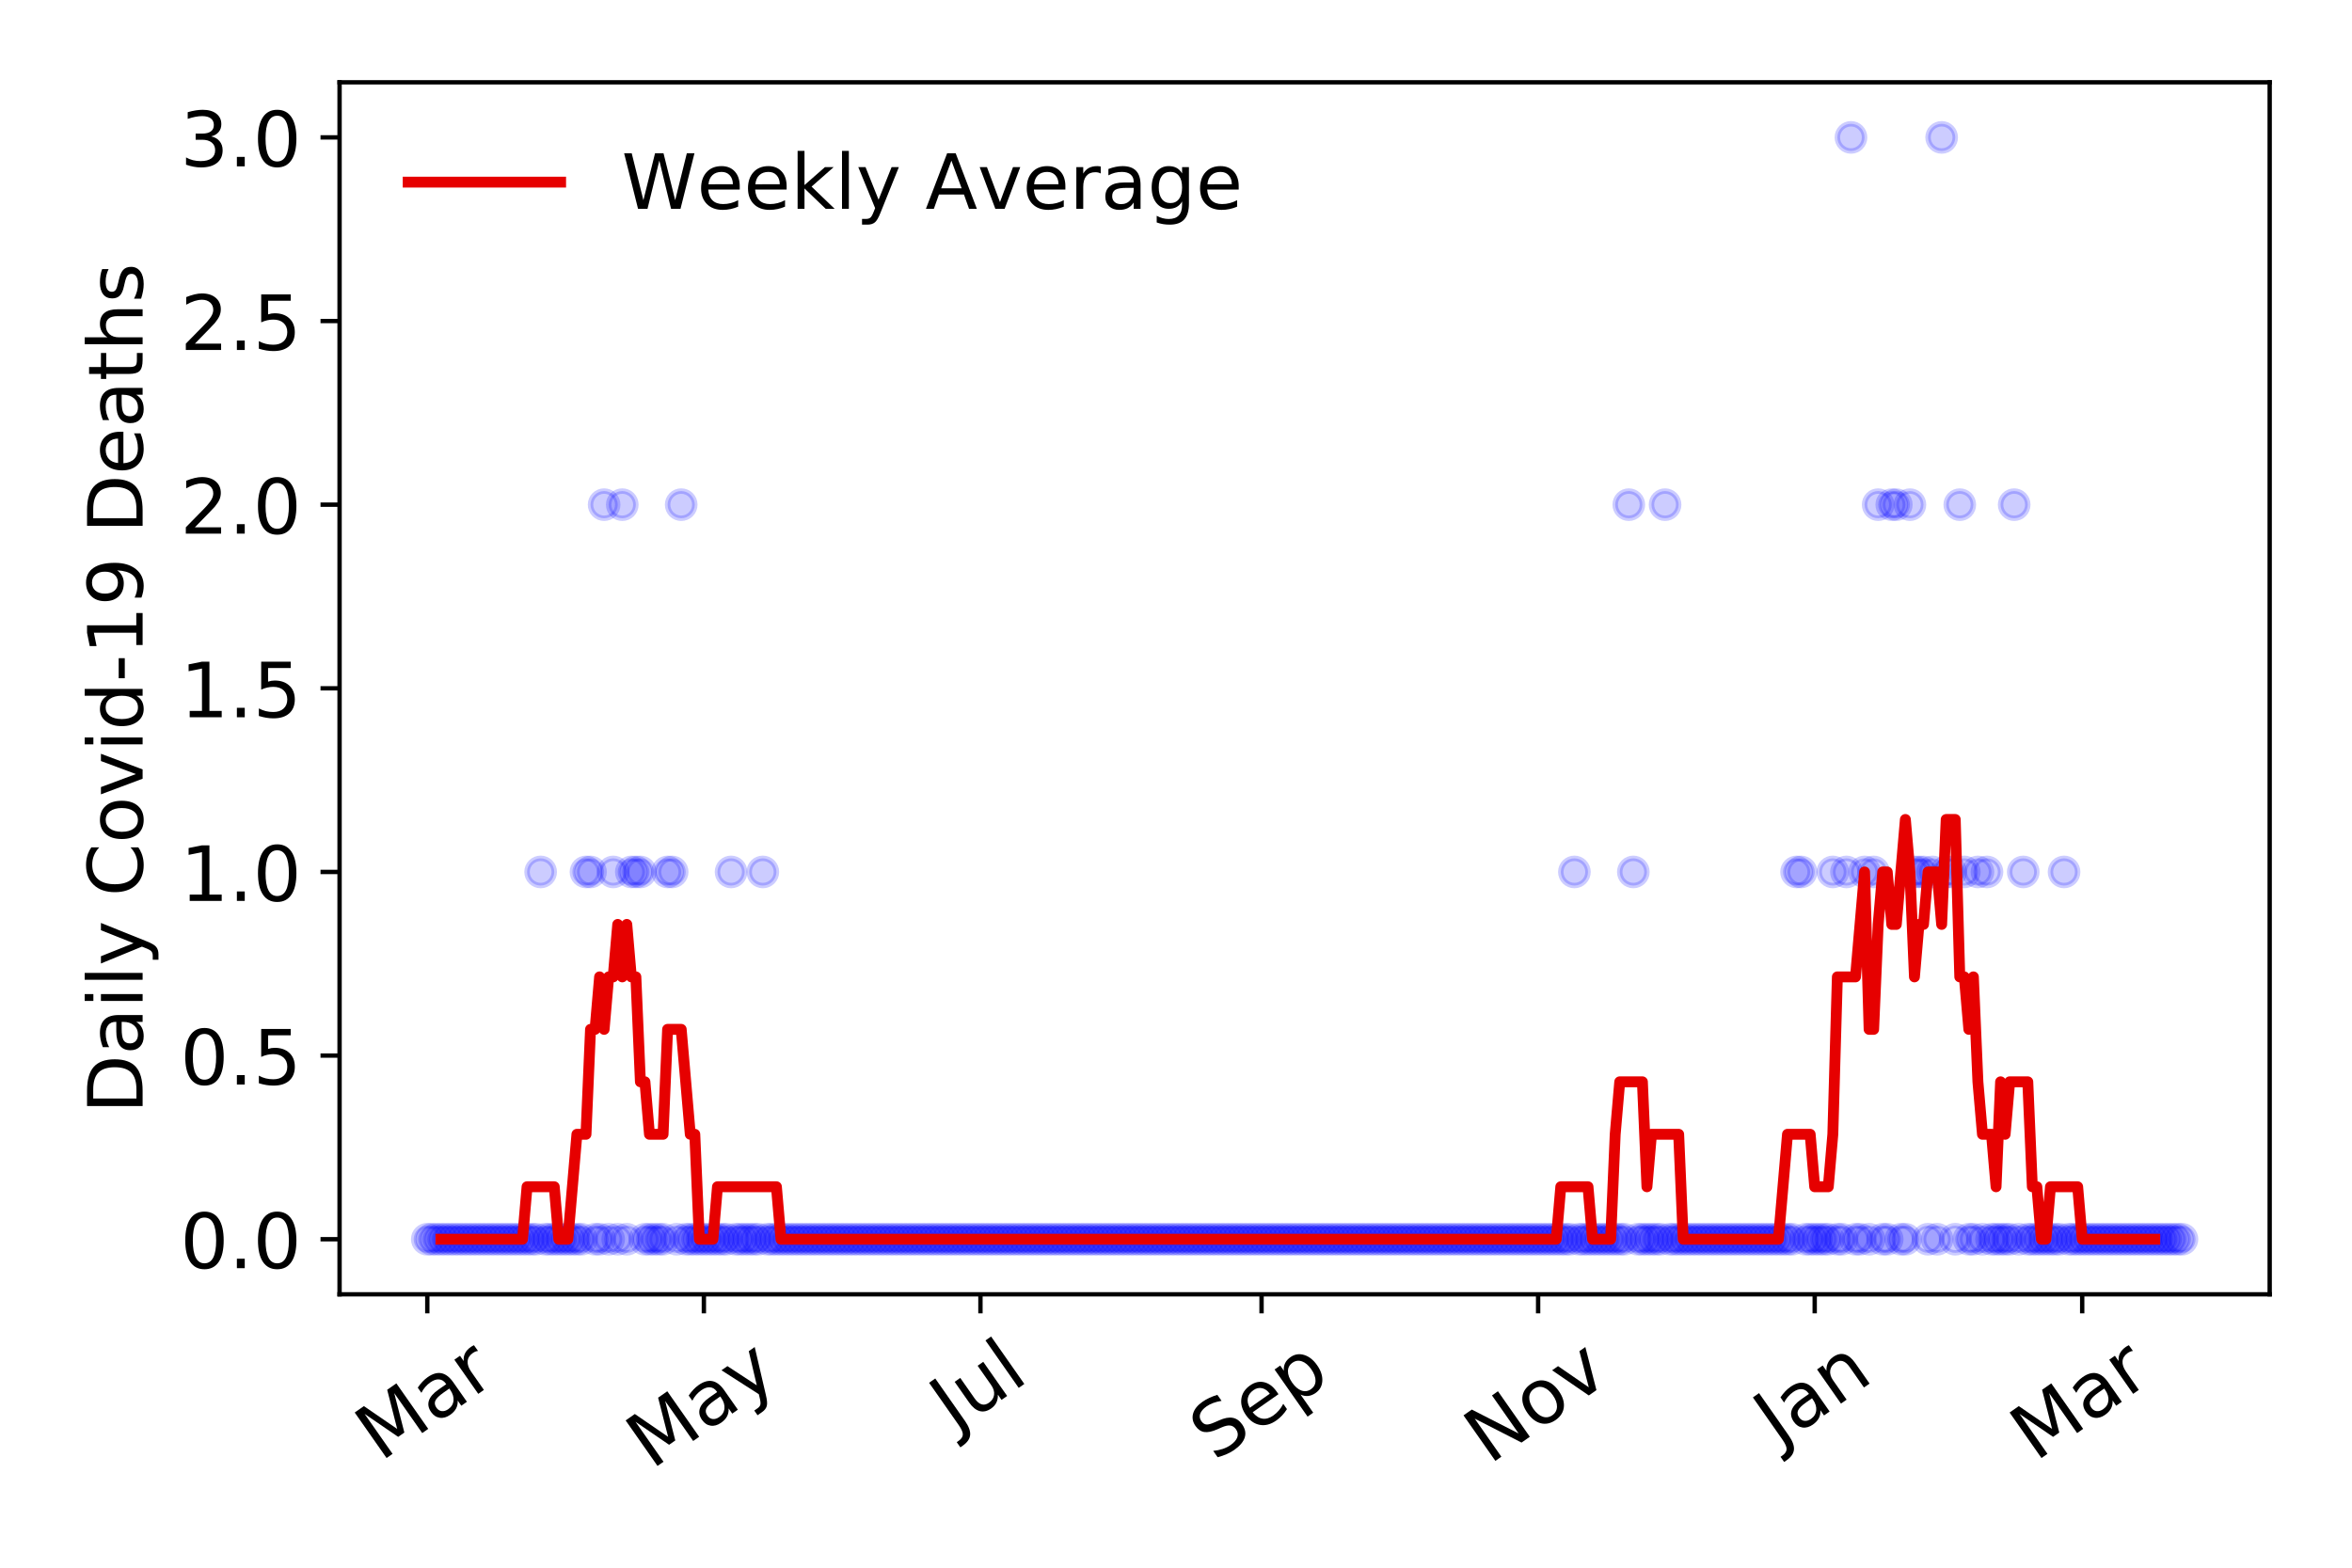 <?xml version="1.0" encoding="utf-8" standalone="no"?>
<!DOCTYPE svg PUBLIC "-//W3C//DTD SVG 1.1//EN"
  "http://www.w3.org/Graphics/SVG/1.1/DTD/svg11.dtd">
<!-- Created with matplotlib (https://matplotlib.org/) -->
<svg height="288pt" version="1.1" viewBox="0 0 432 288" width="432pt" xmlns="http://www.w3.org/2000/svg" xmlns:xlink="http://www.w3.org/1999/xlink">
 <defs>
  <style type="text/css">
*{stroke-linecap:butt;stroke-linejoin:round;}
  </style>
 </defs>
 <g id="figure_1">
  <g id="patch_1">
   <path d="M 0 288 
L 432 288 
L 432 0 
L 0 0 
z
" style="fill:#ffffff;"/>
  </g>
  <g id="axes_1">
   <g id="patch_2">
    <path d="M 62.37 237.778 
L 416.88 237.778 
L 416.88 15.12 
L 62.37 15.12 
z
" style="fill:#ffffff;"/>
   </g>
   <g id="matplotlib.axis_1">
    <g id="xtick_1">
     <g id="line2d_1">
      <defs>
       <path d="M 0 0 
L 0 3.5 
" id="ma70c7b8aae" style="stroke:#000000;stroke-width:0.8;"/>
      </defs>
      <g>
       <use style="stroke:#000000;stroke-width:0.8;" x="78.484" xlink:href="#ma70c7b8aae" y="237.778"/>
      </g>
     </g>
     <g id="text_1">
      <!-- Mar -->
      <defs>
       <path d="M 9.812 72.906 
L 24.516 72.906 
L 43.109 23.297 
L 61.812 72.906 
L 76.516 72.906 
L 76.516 0 
L 66.891 0 
L 66.891 64.016 
L 48.094 14.016 
L 38.188 14.016 
L 19.391 64.016 
L 19.391 0 
L 9.812 0 
z
" id="DejaVuSans-77"/>
       <path d="M 34.281 27.484 
Q 23.391 27.484 19.188 25 
Q 14.984 22.516 14.984 16.5 
Q 14.984 11.719 18.141 8.906 
Q 21.297 6.109 26.703 6.109 
Q 34.188 6.109 38.703 11.406 
Q 43.219 16.703 43.219 25.484 
L 43.219 27.484 
z
M 52.203 31.203 
L 52.203 0 
L 43.219 0 
L 43.219 8.297 
Q 40.141 3.328 35.547 0.953 
Q 30.953 -1.422 24.312 -1.422 
Q 15.922 -1.422 10.953 3.297 
Q 6 8.016 6 15.922 
Q 6 25.141 12.172 29.828 
Q 18.359 34.516 30.609 34.516 
L 43.219 34.516 
L 43.219 35.406 
Q 43.219 41.609 39.141 45 
Q 35.062 48.391 27.688 48.391 
Q 23 48.391 18.547 47.266 
Q 14.109 46.141 10.016 43.891 
L 10.016 52.203 
Q 14.938 54.109 19.578 55.047 
Q 24.219 56 28.609 56 
Q 40.484 56 46.344 49.844 
Q 52.203 43.703 52.203 31.203 
z
" id="DejaVuSans-97"/>
       <path d="M 41.109 46.297 
Q 39.594 47.172 37.812 47.578 
Q 36.031 48 33.891 48 
Q 26.266 48 22.188 43.047 
Q 18.109 38.094 18.109 28.812 
L 18.109 0 
L 9.078 0 
L 9.078 54.688 
L 18.109 54.688 
L 18.109 46.188 
Q 20.953 51.172 25.484 53.578 
Q 30.031 56 36.531 56 
Q 37.453 56 38.578 55.875 
Q 39.703 55.766 41.062 55.516 
z
" id="DejaVuSans-114"/>
      </defs>
      <g transform="translate(69.881 268.643)rotate(-35)scale(0.14 -0.14)">
       <use xlink:href="#DejaVuSans-77"/>
       <use x="86.279" xlink:href="#DejaVuSans-97"/>
       <use x="147.559" xlink:href="#DejaVuSans-114"/>
      </g>
     </g>
    </g>
    <g id="xtick_2">
     <g id="line2d_2">
      <g>
       <use style="stroke:#000000;stroke-width:0.8;" x="129.283" xlink:href="#ma70c7b8aae" y="237.778"/>
      </g>
     </g>
     <g id="text_2">
      <!-- May -->
      <defs>
       <path d="M 32.172 -5.078 
Q 28.375 -14.844 24.75 -17.812 
Q 21.141 -20.797 15.094 -20.797 
L 7.906 -20.797 
L 7.906 -13.281 
L 13.188 -13.281 
Q 16.891 -13.281 18.938 -11.516 
Q 21 -9.766 23.484 -3.219 
L 25.094 0.875 
L 2.984 54.688 
L 12.5 54.688 
L 29.594 11.922 
L 46.688 54.688 
L 56.203 54.688 
z
" id="DejaVuSans-121"/>
      </defs>
      <g transform="translate(119.644 270.094)rotate(-35)scale(0.14 -0.14)">
       <use xlink:href="#DejaVuSans-77"/>
       <use x="86.279" xlink:href="#DejaVuSans-97"/>
       <use x="147.559" xlink:href="#DejaVuSans-121"/>
      </g>
     </g>
    </g>
    <g id="xtick_3">
     <g id="line2d_3">
      <g>
       <use style="stroke:#000000;stroke-width:0.8;" x="180.082" xlink:href="#ma70c7b8aae" y="237.778"/>
      </g>
     </g>
     <g id="text_3">
      <!-- Jul -->
      <defs>
       <path d="M 9.812 72.906 
L 19.672 72.906 
L 19.672 5.078 
Q 19.672 -8.109 14.672 -14.062 
Q 9.672 -20.016 -1.422 -20.016 
L -5.172 -20.016 
L -5.172 -11.719 
L -2.094 -11.719 
Q 4.438 -11.719 7.125 -8.047 
Q 9.812 -4.391 9.812 5.078 
z
" id="DejaVuSans-74"/>
       <path d="M 8.5 21.578 
L 8.5 54.688 
L 17.484 54.688 
L 17.484 21.922 
Q 17.484 14.156 20.5 10.266 
Q 23.531 6.391 29.594 6.391 
Q 36.859 6.391 41.078 11.031 
Q 45.312 15.672 45.312 23.688 
L 45.312 54.688 
L 54.297 54.688 
L 54.297 0 
L 45.312 0 
L 45.312 8.406 
Q 42.047 3.422 37.719 1 
Q 33.406 -1.422 27.688 -1.422 
Q 18.266 -1.422 13.375 4.438 
Q 8.5 10.297 8.5 21.578 
z
M 31.109 56 
z
" id="DejaVuSans-117"/>
       <path d="M 9.422 75.984 
L 18.406 75.984 
L 18.406 0 
L 9.422 0 
z
" id="DejaVuSans-108"/>
      </defs>
      <g transform="translate(175.379 263.181)rotate(-35)scale(0.14 -0.14)">
       <use xlink:href="#DejaVuSans-74"/>
       <use x="29.492" xlink:href="#DejaVuSans-117"/>
       <use x="92.871" xlink:href="#DejaVuSans-108"/>
      </g>
     </g>
    </g>
    <g id="xtick_4">
     <g id="line2d_4">
      <g>
       <use style="stroke:#000000;stroke-width:0.8;" x="231.714" xlink:href="#ma70c7b8aae" y="237.778"/>
      </g>
     </g>
     <g id="text_4">
      <!-- Sep -->
      <defs>
       <path d="M 53.516 70.516 
L 53.516 60.891 
Q 47.906 63.578 42.922 64.891 
Q 37.938 66.219 33.297 66.219 
Q 25.25 66.219 20.875 63.094 
Q 16.5 59.969 16.5 54.203 
Q 16.5 49.359 19.406 46.891 
Q 22.312 44.438 30.422 42.922 
L 36.375 41.703 
Q 47.406 39.594 52.656 34.297 
Q 57.906 29 57.906 20.125 
Q 57.906 9.516 50.797 4.047 
Q 43.703 -1.422 29.984 -1.422 
Q 24.812 -1.422 18.969 -0.25 
Q 13.141 0.922 6.891 3.219 
L 6.891 13.375 
Q 12.891 10.016 18.656 8.297 
Q 24.422 6.594 29.984 6.594 
Q 38.422 6.594 43.016 9.906 
Q 47.609 13.234 47.609 19.391 
Q 47.609 24.75 44.312 27.781 
Q 41.016 30.812 33.5 32.328 
L 27.484 33.5 
Q 16.453 35.688 11.516 40.375 
Q 6.594 45.062 6.594 53.422 
Q 6.594 63.094 13.406 68.656 
Q 20.219 74.219 32.172 74.219 
Q 37.312 74.219 42.625 73.281 
Q 47.953 72.359 53.516 70.516 
z
" id="DejaVuSans-83"/>
       <path d="M 56.203 29.594 
L 56.203 25.203 
L 14.891 25.203 
Q 15.484 15.922 20.484 11.062 
Q 25.484 6.203 34.422 6.203 
Q 39.594 6.203 44.453 7.469 
Q 49.312 8.734 54.109 11.281 
L 54.109 2.781 
Q 49.266 0.734 44.188 -0.344 
Q 39.109 -1.422 33.891 -1.422 
Q 20.797 -1.422 13.156 6.188 
Q 5.516 13.812 5.516 26.812 
Q 5.516 40.234 12.766 48.109 
Q 20.016 56 32.328 56 
Q 43.359 56 49.781 48.891 
Q 56.203 41.797 56.203 29.594 
z
M 47.219 32.234 
Q 47.125 39.594 43.094 43.984 
Q 39.062 48.391 32.422 48.391 
Q 24.906 48.391 20.391 44.141 
Q 15.875 39.891 15.188 32.172 
z
" id="DejaVuSans-101"/>
       <path d="M 18.109 8.203 
L 18.109 -20.797 
L 9.078 -20.797 
L 9.078 54.688 
L 18.109 54.688 
L 18.109 46.391 
Q 20.953 51.266 25.266 53.625 
Q 29.594 56 35.594 56 
Q 45.562 56 51.781 48.094 
Q 58.016 40.188 58.016 27.297 
Q 58.016 14.406 51.781 6.484 
Q 45.562 -1.422 35.594 -1.422 
Q 29.594 -1.422 25.266 0.953 
Q 20.953 3.328 18.109 8.203 
z
M 48.688 27.297 
Q 48.688 37.203 44.609 42.844 
Q 40.531 48.484 33.406 48.484 
Q 26.266 48.484 22.188 42.844 
Q 18.109 37.203 18.109 27.297 
Q 18.109 17.391 22.188 11.75 
Q 26.266 6.109 33.406 6.109 
Q 40.531 6.109 44.609 11.75 
Q 48.688 17.391 48.688 27.297 
z
" id="DejaVuSans-112"/>
      </defs>
      <g transform="translate(223.121 268.629)rotate(-35)scale(0.14 -0.14)">
       <use xlink:href="#DejaVuSans-83"/>
       <use x="63.477" xlink:href="#DejaVuSans-101"/>
       <use x="125" xlink:href="#DejaVuSans-112"/>
      </g>
     </g>
    </g>
    <g id="xtick_5">
     <g id="line2d_5">
      <g>
       <use style="stroke:#000000;stroke-width:0.8;" x="282.513" xlink:href="#ma70c7b8aae" y="237.778"/>
      </g>
     </g>
     <g id="text_5">
      <!-- Nov -->
      <defs>
       <path d="M 9.812 72.906 
L 23.094 72.906 
L 55.422 11.922 
L 55.422 72.906 
L 64.984 72.906 
L 64.984 0 
L 51.703 0 
L 19.391 60.984 
L 19.391 0 
L 9.812 0 
z
" id="DejaVuSans-78"/>
       <path d="M 30.609 48.391 
Q 23.391 48.391 19.188 42.75 
Q 14.984 37.109 14.984 27.297 
Q 14.984 17.484 19.156 11.844 
Q 23.344 6.203 30.609 6.203 
Q 37.797 6.203 41.984 11.859 
Q 46.188 17.531 46.188 27.297 
Q 46.188 37.016 41.984 42.703 
Q 37.797 48.391 30.609 48.391 
z
M 30.609 56 
Q 42.328 56 49.016 48.375 
Q 55.719 40.766 55.719 27.297 
Q 55.719 13.875 49.016 6.219 
Q 42.328 -1.422 30.609 -1.422 
Q 18.844 -1.422 12.172 6.219 
Q 5.516 13.875 5.516 27.297 
Q 5.516 40.766 12.172 48.375 
Q 18.844 56 30.609 56 
z
" id="DejaVuSans-111"/>
       <path d="M 2.984 54.688 
L 12.5 54.688 
L 29.594 8.797 
L 46.688 54.688 
L 56.203 54.688 
L 35.688 0 
L 23.484 0 
z
" id="DejaVuSans-118"/>
      </defs>
      <g transform="translate(273.536 269.166)rotate(-35)scale(0.14 -0.14)">
       <use xlink:href="#DejaVuSans-78"/>
       <use x="74.805" xlink:href="#DejaVuSans-111"/>
       <use x="135.986" xlink:href="#DejaVuSans-118"/>
      </g>
     </g>
    </g>
    <g id="xtick_6">
     <g id="line2d_6">
      <g>
       <use style="stroke:#000000;stroke-width:0.8;" x="333.312" xlink:href="#ma70c7b8aae" y="237.778"/>
      </g>
     </g>
     <g id="text_6">
      <!-- Jan -->
      <defs>
       <path d="M 54.891 33.016 
L 54.891 0 
L 45.906 0 
L 45.906 32.719 
Q 45.906 40.484 42.875 44.328 
Q 39.844 48.188 33.797 48.188 
Q 26.516 48.188 22.312 43.547 
Q 18.109 38.922 18.109 30.906 
L 18.109 0 
L 9.078 0 
L 9.078 54.688 
L 18.109 54.688 
L 18.109 46.188 
Q 21.344 51.125 25.703 53.562 
Q 30.078 56 35.797 56 
Q 45.219 56 50.047 50.172 
Q 54.891 44.344 54.891 33.016 
z
" id="DejaVuSans-110"/>
      </defs>
      <g transform="translate(326.688 265.871)rotate(-35)scale(0.14 -0.14)">
       <use xlink:href="#DejaVuSans-74"/>
       <use x="29.492" xlink:href="#DejaVuSans-97"/>
       <use x="90.771" xlink:href="#DejaVuSans-110"/>
      </g>
     </g>
    </g>
    <g id="xtick_7">
     <g id="line2d_7">
      <g>
       <use style="stroke:#000000;stroke-width:0.8;" x="382.445" xlink:href="#ma70c7b8aae" y="237.778"/>
      </g>
     </g>
     <g id="text_7">
      <!-- Mar -->
      <g transform="translate(373.842 268.643)rotate(-35)scale(0.14 -0.14)">
       <use xlink:href="#DejaVuSans-77"/>
       <use x="86.279" xlink:href="#DejaVuSans-97"/>
       <use x="147.559" xlink:href="#DejaVuSans-114"/>
      </g>
     </g>
    </g>
   </g>
   <g id="matplotlib.axis_2">
    <g id="ytick_1">
     <g id="line2d_8">
      <defs>
       <path d="M 0 0 
L -3.5 0 
" id="m60f7e51aa3" style="stroke:#000000;stroke-width:0.8;"/>
      </defs>
      <g>
       <use style="stroke:#000000;stroke-width:0.8;" x="62.37" xlink:href="#m60f7e51aa3" y="227.657"/>
      </g>
     </g>
     <g id="text_8">
      <!-- 0.0 -->
      <defs>
       <path d="M 31.781 66.406 
Q 24.172 66.406 20.328 58.906 
Q 16.5 51.422 16.5 36.375 
Q 16.5 21.391 20.328 13.891 
Q 24.172 6.391 31.781 6.391 
Q 39.453 6.391 43.281 13.891 
Q 47.125 21.391 47.125 36.375 
Q 47.125 51.422 43.281 58.906 
Q 39.453 66.406 31.781 66.406 
z
M 31.781 74.219 
Q 44.047 74.219 50.516 64.516 
Q 56.984 54.828 56.984 36.375 
Q 56.984 17.969 50.516 8.266 
Q 44.047 -1.422 31.781 -1.422 
Q 19.531 -1.422 13.062 8.266 
Q 6.594 17.969 6.594 36.375 
Q 6.594 54.828 13.062 64.516 
Q 19.531 74.219 31.781 74.219 
z
" id="DejaVuSans-48"/>
       <path d="M 10.688 12.406 
L 21 12.406 
L 21 0 
L 10.688 0 
z
" id="DejaVuSans-46"/>
      </defs>
      <g transform="translate(33.106 232.976)scale(0.14 -0.14)">
       <use xlink:href="#DejaVuSans-48"/>
       <use x="63.623" xlink:href="#DejaVuSans-46"/>
       <use x="95.41" xlink:href="#DejaVuSans-48"/>
      </g>
     </g>
    </g>
    <g id="ytick_2">
     <g id="line2d_9">
      <g>
       <use style="stroke:#000000;stroke-width:0.8;" x="62.37" xlink:href="#m60f7e51aa3" y="193.921"/>
      </g>
     </g>
     <g id="text_9">
      <!-- 0.5 -->
      <defs>
       <path d="M 10.797 72.906 
L 49.516 72.906 
L 49.516 64.594 
L 19.828 64.594 
L 19.828 46.734 
Q 21.969 47.469 24.109 47.828 
Q 26.266 48.188 28.422 48.188 
Q 40.625 48.188 47.75 41.5 
Q 54.891 34.812 54.891 23.391 
Q 54.891 11.625 47.562 5.094 
Q 40.234 -1.422 26.906 -1.422 
Q 22.312 -1.422 17.547 -0.641 
Q 12.797 0.141 7.719 1.703 
L 7.719 11.625 
Q 12.109 9.234 16.797 8.062 
Q 21.484 6.891 26.703 6.891 
Q 35.156 6.891 40.078 11.328 
Q 45.016 15.766 45.016 23.391 
Q 45.016 31 40.078 35.438 
Q 35.156 39.891 26.703 39.891 
Q 22.75 39.891 18.812 39.016 
Q 14.891 38.141 10.797 36.281 
z
" id="DejaVuSans-53"/>
      </defs>
      <g transform="translate(33.106 199.24)scale(0.14 -0.14)">
       <use xlink:href="#DejaVuSans-48"/>
       <use x="63.623" xlink:href="#DejaVuSans-46"/>
       <use x="95.41" xlink:href="#DejaVuSans-53"/>
      </g>
     </g>
    </g>
    <g id="ytick_3">
     <g id="line2d_10">
      <g>
       <use style="stroke:#000000;stroke-width:0.8;" x="62.37" xlink:href="#m60f7e51aa3" y="160.185"/>
      </g>
     </g>
     <g id="text_10">
      <!-- 1.0 -->
      <defs>
       <path d="M 12.406 8.297 
L 28.516 8.297 
L 28.516 63.922 
L 10.984 60.406 
L 10.984 69.391 
L 28.422 72.906 
L 38.281 72.906 
L 38.281 8.297 
L 54.391 8.297 
L 54.391 0 
L 12.406 0 
z
" id="DejaVuSans-49"/>
      </defs>
      <g transform="translate(33.106 165.504)scale(0.14 -0.14)">
       <use xlink:href="#DejaVuSans-49"/>
       <use x="63.623" xlink:href="#DejaVuSans-46"/>
       <use x="95.41" xlink:href="#DejaVuSans-48"/>
      </g>
     </g>
    </g>
    <g id="ytick_4">
     <g id="line2d_11">
      <g>
       <use style="stroke:#000000;stroke-width:0.8;" x="62.37" xlink:href="#m60f7e51aa3" y="126.449"/>
      </g>
     </g>
     <g id="text_11">
      <!-- 1.5 -->
      <g transform="translate(33.106 131.768)scale(0.14 -0.14)">
       <use xlink:href="#DejaVuSans-49"/>
       <use x="63.623" xlink:href="#DejaVuSans-46"/>
       <use x="95.41" xlink:href="#DejaVuSans-53"/>
      </g>
     </g>
    </g>
    <g id="ytick_5">
     <g id="line2d_12">
      <g>
       <use style="stroke:#000000;stroke-width:0.8;" x="62.37" xlink:href="#m60f7e51aa3" y="92.713"/>
      </g>
     </g>
     <g id="text_12">
      <!-- 2.0 -->
      <defs>
       <path d="M 19.188 8.297 
L 53.609 8.297 
L 53.609 0 
L 7.328 0 
L 7.328 8.297 
Q 12.938 14.109 22.625 23.891 
Q 32.328 33.688 34.812 36.531 
Q 39.547 41.844 41.422 45.531 
Q 43.312 49.219 43.312 52.781 
Q 43.312 58.594 39.234 62.25 
Q 35.156 65.922 28.609 65.922 
Q 23.969 65.922 18.812 64.312 
Q 13.672 62.703 7.812 59.422 
L 7.812 69.391 
Q 13.766 71.781 18.938 73 
Q 24.125 74.219 28.422 74.219 
Q 39.75 74.219 46.484 68.547 
Q 53.219 62.891 53.219 53.422 
Q 53.219 48.922 51.531 44.891 
Q 49.859 40.875 45.406 35.406 
Q 44.188 33.984 37.641 27.219 
Q 31.109 20.453 19.188 8.297 
z
" id="DejaVuSans-50"/>
      </defs>
      <g transform="translate(33.106 98.032)scale(0.14 -0.14)">
       <use xlink:href="#DejaVuSans-50"/>
       <use x="63.623" xlink:href="#DejaVuSans-46"/>
       <use x="95.41" xlink:href="#DejaVuSans-48"/>
      </g>
     </g>
    </g>
    <g id="ytick_6">
     <g id="line2d_13">
      <g>
       <use style="stroke:#000000;stroke-width:0.8;" x="62.37" xlink:href="#m60f7e51aa3" y="58.977"/>
      </g>
     </g>
     <g id="text_13">
      <!-- 2.5 -->
      <g transform="translate(33.106 64.296)scale(0.14 -0.14)">
       <use xlink:href="#DejaVuSans-50"/>
       <use x="63.623" xlink:href="#DejaVuSans-46"/>
       <use x="95.41" xlink:href="#DejaVuSans-53"/>
      </g>
     </g>
    </g>
    <g id="ytick_7">
     <g id="line2d_14">
      <g>
       <use style="stroke:#000000;stroke-width:0.8;" x="62.37" xlink:href="#m60f7e51aa3" y="25.241"/>
      </g>
     </g>
     <g id="text_14">
      <!-- 3.0 -->
      <defs>
       <path d="M 40.578 39.312 
Q 47.656 37.797 51.625 33 
Q 55.609 28.219 55.609 21.188 
Q 55.609 10.406 48.188 4.484 
Q 40.766 -1.422 27.094 -1.422 
Q 22.516 -1.422 17.656 -0.516 
Q 12.797 0.391 7.625 2.203 
L 7.625 11.719 
Q 11.719 9.328 16.594 8.109 
Q 21.484 6.891 26.812 6.891 
Q 36.078 6.891 40.938 10.547 
Q 45.797 14.203 45.797 21.188 
Q 45.797 27.641 41.281 31.266 
Q 36.766 34.906 28.719 34.906 
L 20.219 34.906 
L 20.219 43.016 
L 29.109 43.016 
Q 36.375 43.016 40.234 45.922 
Q 44.094 48.828 44.094 54.297 
Q 44.094 59.906 40.109 62.906 
Q 36.141 65.922 28.719 65.922 
Q 24.656 65.922 20.016 65.031 
Q 15.375 64.156 9.812 62.312 
L 9.812 71.094 
Q 15.438 72.656 20.344 73.438 
Q 25.25 74.219 29.594 74.219 
Q 40.828 74.219 47.359 69.109 
Q 53.906 64.016 53.906 55.328 
Q 53.906 49.266 50.438 45.094 
Q 46.969 40.922 40.578 39.312 
z
" id="DejaVuSans-51"/>
      </defs>
      <g transform="translate(33.106 30.56)scale(0.14 -0.14)">
       <use xlink:href="#DejaVuSans-51"/>
       <use x="63.623" xlink:href="#DejaVuSans-46"/>
       <use x="95.41" xlink:href="#DejaVuSans-48"/>
      </g>
     </g>
    </g>
    <g id="text_15">
     <!-- Daily Covid-19 Deaths -->
     <defs>
      <path d="M 19.672 64.797 
L 19.672 8.109 
L 31.594 8.109 
Q 46.688 8.109 53.688 14.938 
Q 60.688 21.781 60.688 36.531 
Q 60.688 51.172 53.688 57.984 
Q 46.688 64.797 31.594 64.797 
z
M 9.812 72.906 
L 30.078 72.906 
Q 51.266 72.906 61.172 64.094 
Q 71.094 55.281 71.094 36.531 
Q 71.094 17.672 61.125 8.828 
Q 51.172 0 30.078 0 
L 9.812 0 
z
" id="DejaVuSans-68"/>
      <path d="M 9.422 54.688 
L 18.406 54.688 
L 18.406 0 
L 9.422 0 
z
M 9.422 75.984 
L 18.406 75.984 
L 18.406 64.594 
L 9.422 64.594 
z
" id="DejaVuSans-105"/>
      <path id="DejaVuSans-32"/>
      <path d="M 64.406 67.281 
L 64.406 56.891 
Q 59.422 61.531 53.781 63.812 
Q 48.141 66.109 41.797 66.109 
Q 29.297 66.109 22.656 58.469 
Q 16.016 50.828 16.016 36.375 
Q 16.016 21.969 22.656 14.328 
Q 29.297 6.688 41.797 6.688 
Q 48.141 6.688 53.781 8.984 
Q 59.422 11.281 64.406 15.922 
L 64.406 5.609 
Q 59.234 2.094 53.438 0.328 
Q 47.656 -1.422 41.219 -1.422 
Q 24.656 -1.422 15.125 8.703 
Q 5.609 18.844 5.609 36.375 
Q 5.609 53.953 15.125 64.078 
Q 24.656 74.219 41.219 74.219 
Q 47.75 74.219 53.531 72.484 
Q 59.328 70.75 64.406 67.281 
z
" id="DejaVuSans-67"/>
      <path d="M 45.406 46.391 
L 45.406 75.984 
L 54.391 75.984 
L 54.391 0 
L 45.406 0 
L 45.406 8.203 
Q 42.578 3.328 38.25 0.953 
Q 33.938 -1.422 27.875 -1.422 
Q 17.969 -1.422 11.734 6.484 
Q 5.516 14.406 5.516 27.297 
Q 5.516 40.188 11.734 48.094 
Q 17.969 56 27.875 56 
Q 33.938 56 38.25 53.625 
Q 42.578 51.266 45.406 46.391 
z
M 14.797 27.297 
Q 14.797 17.391 18.875 11.75 
Q 22.953 6.109 30.078 6.109 
Q 37.203 6.109 41.297 11.75 
Q 45.406 17.391 45.406 27.297 
Q 45.406 37.203 41.297 42.844 
Q 37.203 48.484 30.078 48.484 
Q 22.953 48.484 18.875 42.844 
Q 14.797 37.203 14.797 27.297 
z
" id="DejaVuSans-100"/>
      <path d="M 4.891 31.391 
L 31.203 31.391 
L 31.203 23.391 
L 4.891 23.391 
z
" id="DejaVuSans-45"/>
      <path d="M 10.984 1.516 
L 10.984 10.5 
Q 14.703 8.734 18.5 7.812 
Q 22.312 6.891 25.984 6.891 
Q 35.75 6.891 40.891 13.453 
Q 46.047 20.016 46.781 33.406 
Q 43.953 29.203 39.594 26.953 
Q 35.25 24.703 29.984 24.703 
Q 19.047 24.703 12.672 31.312 
Q 6.297 37.938 6.297 49.422 
Q 6.297 60.641 12.938 67.422 
Q 19.578 74.219 30.609 74.219 
Q 43.266 74.219 49.922 64.516 
Q 56.594 54.828 56.594 36.375 
Q 56.594 19.141 48.406 8.859 
Q 40.234 -1.422 26.422 -1.422 
Q 22.703 -1.422 18.891 -0.688 
Q 15.094 0.047 10.984 1.516 
z
M 30.609 32.422 
Q 37.25 32.422 41.125 36.953 
Q 45.016 41.5 45.016 49.422 
Q 45.016 57.281 41.125 61.844 
Q 37.25 66.406 30.609 66.406 
Q 23.969 66.406 20.094 61.844 
Q 16.219 57.281 16.219 49.422 
Q 16.219 41.5 20.094 36.953 
Q 23.969 32.422 30.609 32.422 
z
" id="DejaVuSans-57"/>
      <path d="M 18.312 70.219 
L 18.312 54.688 
L 36.812 54.688 
L 36.812 47.703 
L 18.312 47.703 
L 18.312 18.016 
Q 18.312 11.328 20.141 9.422 
Q 21.969 7.516 27.594 7.516 
L 36.812 7.516 
L 36.812 0 
L 27.594 0 
Q 17.188 0 13.234 3.875 
Q 9.281 7.766 9.281 18.016 
L 9.281 47.703 
L 2.688 47.703 
L 2.688 54.688 
L 9.281 54.688 
L 9.281 70.219 
z
" id="DejaVuSans-116"/>
      <path d="M 54.891 33.016 
L 54.891 0 
L 45.906 0 
L 45.906 32.719 
Q 45.906 40.484 42.875 44.328 
Q 39.844 48.188 33.797 48.188 
Q 26.516 48.188 22.312 43.547 
Q 18.109 38.922 18.109 30.906 
L 18.109 0 
L 9.078 0 
L 9.078 75.984 
L 18.109 75.984 
L 18.109 46.188 
Q 21.344 51.125 25.703 53.562 
Q 30.078 56 35.797 56 
Q 45.219 56 50.047 50.172 
Q 54.891 44.344 54.891 33.016 
z
" id="DejaVuSans-104"/>
      <path d="M 44.281 53.078 
L 44.281 44.578 
Q 40.484 46.531 36.375 47.5 
Q 32.281 48.484 27.875 48.484 
Q 21.188 48.484 17.844 46.438 
Q 14.5 44.391 14.5 40.281 
Q 14.5 37.156 16.891 35.375 
Q 19.281 33.594 26.516 31.984 
L 29.594 31.297 
Q 39.156 29.25 43.188 25.516 
Q 47.219 21.781 47.219 15.094 
Q 47.219 7.469 41.188 3.016 
Q 35.156 -1.422 24.609 -1.422 
Q 20.219 -1.422 15.453 -0.562 
Q 10.688 0.297 5.422 2 
L 5.422 11.281 
Q 10.406 8.688 15.234 7.391 
Q 20.062 6.109 24.812 6.109 
Q 31.156 6.109 34.562 8.281 
Q 37.984 10.453 37.984 14.406 
Q 37.984 18.062 35.516 20.016 
Q 33.062 21.969 24.703 23.781 
L 21.578 24.516 
Q 13.234 26.266 9.516 29.906 
Q 5.812 33.547 5.812 39.891 
Q 5.812 47.609 11.281 51.797 
Q 16.75 56 26.812 56 
Q 31.781 56 36.172 55.266 
Q 40.578 54.547 44.281 53.078 
z
" id="DejaVuSans-115"/>
     </defs>
     <g transform="translate(26.194 204.56)rotate(-90)scale(0.14 -0.14)">
      <use xlink:href="#DejaVuSans-68"/>
      <use x="77.002" xlink:href="#DejaVuSans-97"/>
      <use x="138.281" xlink:href="#DejaVuSans-105"/>
      <use x="166.064" xlink:href="#DejaVuSans-108"/>
      <use x="193.848" xlink:href="#DejaVuSans-121"/>
      <use x="253.027" xlink:href="#DejaVuSans-32"/>
      <use x="284.814" xlink:href="#DejaVuSans-67"/>
      <use x="354.639" xlink:href="#DejaVuSans-111"/>
      <use x="415.82" xlink:href="#DejaVuSans-118"/>
      <use x="475" xlink:href="#DejaVuSans-105"/>
      <use x="502.783" xlink:href="#DejaVuSans-100"/>
      <use x="566.26" xlink:href="#DejaVuSans-45"/>
      <use x="602.344" xlink:href="#DejaVuSans-49"/>
      <use x="665.967" xlink:href="#DejaVuSans-57"/>
      <use x="729.59" xlink:href="#DejaVuSans-32"/>
      <use x="761.377" xlink:href="#DejaVuSans-68"/>
      <use x="838.379" xlink:href="#DejaVuSans-101"/>
      <use x="899.902" xlink:href="#DejaVuSans-97"/>
      <use x="961.182" xlink:href="#DejaVuSans-116"/>
      <use x="1000.391" xlink:href="#DejaVuSans-104"/>
      <use x="1063.77" xlink:href="#DejaVuSans-115"/>
     </g>
    </g>
   </g>
   <g id="line2d_15">
    <defs>
     <path d="M 0 2.5 
C 0.663 2.5 1.299 2.237 1.768 1.768 
C 2.237 1.299 2.5 0.663 2.5 0 
C 2.5 -0.663 2.237 -1.299 1.768 -1.768 
C 1.299 -2.237 0.663 -2.5 0 -2.5 
C -0.663 -2.5 -1.299 -2.237 -1.768 -1.768 
C -2.237 -1.299 -2.5 -0.663 -2.5 0 
C -2.5 0.663 -2.237 1.299 -1.768 1.768 
C -1.299 2.237 -0.663 2.5 0 2.5 
z
" id="m96c3b7e524" style="stroke:#0000ff;stroke-opacity:0.2;"/>
    </defs>
    <g clip-path="url(#pbc87dc0706)">
     <use style="fill:#0000ff;fill-opacity:0.2;stroke:#0000ff;stroke-opacity:0.2;" x="78.484" xlink:href="#m96c3b7e524" y="227.657"/>
     <use style="fill:#0000ff;fill-opacity:0.2;stroke:#0000ff;stroke-opacity:0.2;" x="79.317" xlink:href="#m96c3b7e524" y="227.657"/>
     <use style="fill:#0000ff;fill-opacity:0.2;stroke:#0000ff;stroke-opacity:0.2;" x="80.15" xlink:href="#m96c3b7e524" y="227.657"/>
     <use style="fill:#0000ff;fill-opacity:0.2;stroke:#0000ff;stroke-opacity:0.2;" x="80.982" xlink:href="#m96c3b7e524" y="227.657"/>
     <use style="fill:#0000ff;fill-opacity:0.2;stroke:#0000ff;stroke-opacity:0.2;" x="81.815" xlink:href="#m96c3b7e524" y="227.657"/>
     <use style="fill:#0000ff;fill-opacity:0.2;stroke:#0000ff;stroke-opacity:0.2;" x="82.648" xlink:href="#m96c3b7e524" y="227.657"/>
     <use style="fill:#0000ff;fill-opacity:0.2;stroke:#0000ff;stroke-opacity:0.2;" x="83.481" xlink:href="#m96c3b7e524" y="227.657"/>
     <use style="fill:#0000ff;fill-opacity:0.2;stroke:#0000ff;stroke-opacity:0.2;" x="84.313" xlink:href="#m96c3b7e524" y="227.657"/>
     <use style="fill:#0000ff;fill-opacity:0.2;stroke:#0000ff;stroke-opacity:0.2;" x="85.146" xlink:href="#m96c3b7e524" y="227.657"/>
     <use style="fill:#0000ff;fill-opacity:0.2;stroke:#0000ff;stroke-opacity:0.2;" x="85.979" xlink:href="#m96c3b7e524" y="227.657"/>
     <use style="fill:#0000ff;fill-opacity:0.2;stroke:#0000ff;stroke-opacity:0.2;" x="86.812" xlink:href="#m96c3b7e524" y="227.657"/>
     <use style="fill:#0000ff;fill-opacity:0.2;stroke:#0000ff;stroke-opacity:0.2;" x="87.645" xlink:href="#m96c3b7e524" y="227.657"/>
     <use style="fill:#0000ff;fill-opacity:0.2;stroke:#0000ff;stroke-opacity:0.2;" x="88.477" xlink:href="#m96c3b7e524" y="227.657"/>
     <use style="fill:#0000ff;fill-opacity:0.2;stroke:#0000ff;stroke-opacity:0.2;" x="89.31" xlink:href="#m96c3b7e524" y="227.657"/>
     <use style="fill:#0000ff;fill-opacity:0.2;stroke:#0000ff;stroke-opacity:0.2;" x="90.143" xlink:href="#m96c3b7e524" y="227.657"/>
     <use style="fill:#0000ff;fill-opacity:0.2;stroke:#0000ff;stroke-opacity:0.2;" x="90.976" xlink:href="#m96c3b7e524" y="227.657"/>
     <use style="fill:#0000ff;fill-opacity:0.2;stroke:#0000ff;stroke-opacity:0.2;" x="91.808" xlink:href="#m96c3b7e524" y="227.657"/>
     <use style="fill:#0000ff;fill-opacity:0.2;stroke:#0000ff;stroke-opacity:0.2;" x="92.641" xlink:href="#m96c3b7e524" y="227.657"/>
     <use style="fill:#0000ff;fill-opacity:0.2;stroke:#0000ff;stroke-opacity:0.2;" x="93.474" xlink:href="#m96c3b7e524" y="227.657"/>
     <use style="fill:#0000ff;fill-opacity:0.2;stroke:#0000ff;stroke-opacity:0.2;" x="94.307" xlink:href="#m96c3b7e524" y="227.657"/>
     <use style="fill:#0000ff;fill-opacity:0.2;stroke:#0000ff;stroke-opacity:0.2;" x="95.139" xlink:href="#m96c3b7e524" y="227.657"/>
     <use style="fill:#0000ff;fill-opacity:0.2;stroke:#0000ff;stroke-opacity:0.2;" x="95.972" xlink:href="#m96c3b7e524" y="227.657"/>
     <use style="fill:#0000ff;fill-opacity:0.2;stroke:#0000ff;stroke-opacity:0.2;" x="96.805" xlink:href="#m96c3b7e524" y="227.657"/>
     <use style="fill:#0000ff;fill-opacity:0.2;stroke:#0000ff;stroke-opacity:0.2;" x="97.638" xlink:href="#m96c3b7e524" y="227.657"/>
     <use style="fill:#0000ff;fill-opacity:0.2;stroke:#0000ff;stroke-opacity:0.2;" x="98.471" xlink:href="#m96c3b7e524" y="227.657"/>
     <use style="fill:#0000ff;fill-opacity:0.2;stroke:#0000ff;stroke-opacity:0.2;" x="99.303" xlink:href="#m96c3b7e524" y="160.185"/>
     <use style="fill:#0000ff;fill-opacity:0.2;stroke:#0000ff;stroke-opacity:0.2;" x="100.136" xlink:href="#m96c3b7e524" y="227.657"/>
     <use style="fill:#0000ff;fill-opacity:0.2;stroke:#0000ff;stroke-opacity:0.2;" x="100.969" xlink:href="#m96c3b7e524" y="227.657"/>
     <use style="fill:#0000ff;fill-opacity:0.2;stroke:#0000ff;stroke-opacity:0.2;" x="101.802" xlink:href="#m96c3b7e524" y="227.657"/>
     <use style="fill:#0000ff;fill-opacity:0.2;stroke:#0000ff;stroke-opacity:0.2;" x="102.634" xlink:href="#m96c3b7e524" y="227.657"/>
     <use style="fill:#0000ff;fill-opacity:0.2;stroke:#0000ff;stroke-opacity:0.2;" x="103.467" xlink:href="#m96c3b7e524" y="227.657"/>
     <use style="fill:#0000ff;fill-opacity:0.2;stroke:#0000ff;stroke-opacity:0.2;" x="104.3" xlink:href="#m96c3b7e524" y="227.657"/>
     <use style="fill:#0000ff;fill-opacity:0.2;stroke:#0000ff;stroke-opacity:0.2;" x="105.133" xlink:href="#m96c3b7e524" y="227.657"/>
     <use style="fill:#0000ff;fill-opacity:0.2;stroke:#0000ff;stroke-opacity:0.2;" x="105.965" xlink:href="#m96c3b7e524" y="227.657"/>
     <use style="fill:#0000ff;fill-opacity:0.2;stroke:#0000ff;stroke-opacity:0.2;" x="106.798" xlink:href="#m96c3b7e524" y="227.657"/>
     <use style="fill:#0000ff;fill-opacity:0.2;stroke:#0000ff;stroke-opacity:0.2;" x="107.631" xlink:href="#m96c3b7e524" y="160.185"/>
     <use style="fill:#0000ff;fill-opacity:0.2;stroke:#0000ff;stroke-opacity:0.2;" x="108.464" xlink:href="#m96c3b7e524" y="160.185"/>
     <use style="fill:#0000ff;fill-opacity:0.2;stroke:#0000ff;stroke-opacity:0.2;" x="109.297" xlink:href="#m96c3b7e524" y="227.657"/>
     <use style="fill:#0000ff;fill-opacity:0.2;stroke:#0000ff;stroke-opacity:0.2;" x="110.129" xlink:href="#m96c3b7e524" y="227.657"/>
     <use style="fill:#0000ff;fill-opacity:0.2;stroke:#0000ff;stroke-opacity:0.2;" x="110.962" xlink:href="#m96c3b7e524" y="92.713"/>
     <use style="fill:#0000ff;fill-opacity:0.2;stroke:#0000ff;stroke-opacity:0.2;" x="111.795" xlink:href="#m96c3b7e524" y="227.657"/>
     <use style="fill:#0000ff;fill-opacity:0.2;stroke:#0000ff;stroke-opacity:0.2;" x="112.628" xlink:href="#m96c3b7e524" y="160.185"/>
     <use style="fill:#0000ff;fill-opacity:0.2;stroke:#0000ff;stroke-opacity:0.2;" x="113.46" xlink:href="#m96c3b7e524" y="227.657"/>
     <use style="fill:#0000ff;fill-opacity:0.2;stroke:#0000ff;stroke-opacity:0.2;" x="114.293" xlink:href="#m96c3b7e524" y="92.713"/>
     <use style="fill:#0000ff;fill-opacity:0.2;stroke:#0000ff;stroke-opacity:0.2;" x="115.126" xlink:href="#m96c3b7e524" y="227.657"/>
     <use style="fill:#0000ff;fill-opacity:0.2;stroke:#0000ff;stroke-opacity:0.2;" x="115.959" xlink:href="#m96c3b7e524" y="160.185"/>
     <use style="fill:#0000ff;fill-opacity:0.2;stroke:#0000ff;stroke-opacity:0.2;" x="116.791" xlink:href="#m96c3b7e524" y="160.185"/>
     <use style="fill:#0000ff;fill-opacity:0.2;stroke:#0000ff;stroke-opacity:0.2;" x="117.624" xlink:href="#m96c3b7e524" y="160.185"/>
     <use style="fill:#0000ff;fill-opacity:0.2;stroke:#0000ff;stroke-opacity:0.2;" x="118.457" xlink:href="#m96c3b7e524" y="227.657"/>
     <use style="fill:#0000ff;fill-opacity:0.2;stroke:#0000ff;stroke-opacity:0.2;" x="119.29" xlink:href="#m96c3b7e524" y="227.657"/>
     <use style="fill:#0000ff;fill-opacity:0.2;stroke:#0000ff;stroke-opacity:0.2;" x="120.123" xlink:href="#m96c3b7e524" y="227.657"/>
     <use style="fill:#0000ff;fill-opacity:0.2;stroke:#0000ff;stroke-opacity:0.2;" x="120.955" xlink:href="#m96c3b7e524" y="227.657"/>
     <use style="fill:#0000ff;fill-opacity:0.2;stroke:#0000ff;stroke-opacity:0.2;" x="121.788" xlink:href="#m96c3b7e524" y="227.657"/>
     <use style="fill:#0000ff;fill-opacity:0.2;stroke:#0000ff;stroke-opacity:0.2;" x="122.621" xlink:href="#m96c3b7e524" y="160.185"/>
     <use style="fill:#0000ff;fill-opacity:0.2;stroke:#0000ff;stroke-opacity:0.2;" x="123.454" xlink:href="#m96c3b7e524" y="160.185"/>
     <use style="fill:#0000ff;fill-opacity:0.2;stroke:#0000ff;stroke-opacity:0.2;" x="124.286" xlink:href="#m96c3b7e524" y="227.657"/>
     <use style="fill:#0000ff;fill-opacity:0.2;stroke:#0000ff;stroke-opacity:0.2;" x="125.119" xlink:href="#m96c3b7e524" y="92.713"/>
     <use style="fill:#0000ff;fill-opacity:0.2;stroke:#0000ff;stroke-opacity:0.2;" x="125.952" xlink:href="#m96c3b7e524" y="227.657"/>
     <use style="fill:#0000ff;fill-opacity:0.2;stroke:#0000ff;stroke-opacity:0.2;" x="126.785" xlink:href="#m96c3b7e524" y="227.657"/>
     <use style="fill:#0000ff;fill-opacity:0.2;stroke:#0000ff;stroke-opacity:0.2;" x="127.617" xlink:href="#m96c3b7e524" y="227.657"/>
     <use style="fill:#0000ff;fill-opacity:0.2;stroke:#0000ff;stroke-opacity:0.2;" x="128.45" xlink:href="#m96c3b7e524" y="227.657"/>
     <use style="fill:#0000ff;fill-opacity:0.2;stroke:#0000ff;stroke-opacity:0.2;" x="129.283" xlink:href="#m96c3b7e524" y="227.657"/>
     <use style="fill:#0000ff;fill-opacity:0.2;stroke:#0000ff;stroke-opacity:0.2;" x="130.116" xlink:href="#m96c3b7e524" y="227.657"/>
     <use style="fill:#0000ff;fill-opacity:0.2;stroke:#0000ff;stroke-opacity:0.2;" x="130.949" xlink:href="#m96c3b7e524" y="227.657"/>
     <use style="fill:#0000ff;fill-opacity:0.2;stroke:#0000ff;stroke-opacity:0.2;" x="131.781" xlink:href="#m96c3b7e524" y="227.657"/>
     <use style="fill:#0000ff;fill-opacity:0.2;stroke:#0000ff;stroke-opacity:0.2;" x="132.614" xlink:href="#m96c3b7e524" y="227.657"/>
     <use style="fill:#0000ff;fill-opacity:0.2;stroke:#0000ff;stroke-opacity:0.2;" x="133.447" xlink:href="#m96c3b7e524" y="227.657"/>
     <use style="fill:#0000ff;fill-opacity:0.2;stroke:#0000ff;stroke-opacity:0.2;" x="134.28" xlink:href="#m96c3b7e524" y="160.185"/>
     <use style="fill:#0000ff;fill-opacity:0.2;stroke:#0000ff;stroke-opacity:0.2;" x="135.112" xlink:href="#m96c3b7e524" y="227.657"/>
     <use style="fill:#0000ff;fill-opacity:0.2;stroke:#0000ff;stroke-opacity:0.2;" x="135.945" xlink:href="#m96c3b7e524" y="227.657"/>
     <use style="fill:#0000ff;fill-opacity:0.2;stroke:#0000ff;stroke-opacity:0.2;" x="136.778" xlink:href="#m96c3b7e524" y="227.657"/>
     <use style="fill:#0000ff;fill-opacity:0.2;stroke:#0000ff;stroke-opacity:0.2;" x="137.611" xlink:href="#m96c3b7e524" y="227.657"/>
     <use style="fill:#0000ff;fill-opacity:0.2;stroke:#0000ff;stroke-opacity:0.2;" x="138.443" xlink:href="#m96c3b7e524" y="227.657"/>
     <use style="fill:#0000ff;fill-opacity:0.2;stroke:#0000ff;stroke-opacity:0.2;" x="139.276" xlink:href="#m96c3b7e524" y="227.657"/>
     <use style="fill:#0000ff;fill-opacity:0.2;stroke:#0000ff;stroke-opacity:0.2;" x="140.109" xlink:href="#m96c3b7e524" y="160.185"/>
     <use style="fill:#0000ff;fill-opacity:0.2;stroke:#0000ff;stroke-opacity:0.2;" x="140.942" xlink:href="#m96c3b7e524" y="227.657"/>
     <use style="fill:#0000ff;fill-opacity:0.2;stroke:#0000ff;stroke-opacity:0.2;" x="141.775" xlink:href="#m96c3b7e524" y="227.657"/>
     <use style="fill:#0000ff;fill-opacity:0.2;stroke:#0000ff;stroke-opacity:0.2;" x="142.607" xlink:href="#m96c3b7e524" y="227.657"/>
     <use style="fill:#0000ff;fill-opacity:0.2;stroke:#0000ff;stroke-opacity:0.2;" x="143.44" xlink:href="#m96c3b7e524" y="227.657"/>
     <use style="fill:#0000ff;fill-opacity:0.2;stroke:#0000ff;stroke-opacity:0.2;" x="144.273" xlink:href="#m96c3b7e524" y="227.657"/>
     <use style="fill:#0000ff;fill-opacity:0.2;stroke:#0000ff;stroke-opacity:0.2;" x="145.106" xlink:href="#m96c3b7e524" y="227.657"/>
     <use style="fill:#0000ff;fill-opacity:0.2;stroke:#0000ff;stroke-opacity:0.2;" x="145.938" xlink:href="#m96c3b7e524" y="227.657"/>
     <use style="fill:#0000ff;fill-opacity:0.2;stroke:#0000ff;stroke-opacity:0.2;" x="146.771" xlink:href="#m96c3b7e524" y="227.657"/>
     <use style="fill:#0000ff;fill-opacity:0.2;stroke:#0000ff;stroke-opacity:0.2;" x="147.604" xlink:href="#m96c3b7e524" y="227.657"/>
     <use style="fill:#0000ff;fill-opacity:0.2;stroke:#0000ff;stroke-opacity:0.2;" x="148.437" xlink:href="#m96c3b7e524" y="227.657"/>
     <use style="fill:#0000ff;fill-opacity:0.2;stroke:#0000ff;stroke-opacity:0.2;" x="149.27" xlink:href="#m96c3b7e524" y="227.657"/>
     <use style="fill:#0000ff;fill-opacity:0.2;stroke:#0000ff;stroke-opacity:0.2;" x="150.102" xlink:href="#m96c3b7e524" y="227.657"/>
     <use style="fill:#0000ff;fill-opacity:0.2;stroke:#0000ff;stroke-opacity:0.2;" x="150.935" xlink:href="#m96c3b7e524" y="227.657"/>
     <use style="fill:#0000ff;fill-opacity:0.2;stroke:#0000ff;stroke-opacity:0.2;" x="151.768" xlink:href="#m96c3b7e524" y="227.657"/>
     <use style="fill:#0000ff;fill-opacity:0.2;stroke:#0000ff;stroke-opacity:0.2;" x="152.601" xlink:href="#m96c3b7e524" y="227.657"/>
     <use style="fill:#0000ff;fill-opacity:0.2;stroke:#0000ff;stroke-opacity:0.2;" x="153.433" xlink:href="#m96c3b7e524" y="227.657"/>
     <use style="fill:#0000ff;fill-opacity:0.2;stroke:#0000ff;stroke-opacity:0.2;" x="154.266" xlink:href="#m96c3b7e524" y="227.657"/>
     <use style="fill:#0000ff;fill-opacity:0.2;stroke:#0000ff;stroke-opacity:0.2;" x="155.099" xlink:href="#m96c3b7e524" y="227.657"/>
     <use style="fill:#0000ff;fill-opacity:0.2;stroke:#0000ff;stroke-opacity:0.2;" x="155.932" xlink:href="#m96c3b7e524" y="227.657"/>
     <use style="fill:#0000ff;fill-opacity:0.2;stroke:#0000ff;stroke-opacity:0.2;" x="156.764" xlink:href="#m96c3b7e524" y="227.657"/>
     <use style="fill:#0000ff;fill-opacity:0.2;stroke:#0000ff;stroke-opacity:0.2;" x="157.597" xlink:href="#m96c3b7e524" y="227.657"/>
     <use style="fill:#0000ff;fill-opacity:0.2;stroke:#0000ff;stroke-opacity:0.2;" x="158.43" xlink:href="#m96c3b7e524" y="227.657"/>
     <use style="fill:#0000ff;fill-opacity:0.2;stroke:#0000ff;stroke-opacity:0.2;" x="159.263" xlink:href="#m96c3b7e524" y="227.657"/>
     <use style="fill:#0000ff;fill-opacity:0.2;stroke:#0000ff;stroke-opacity:0.2;" x="160.096" xlink:href="#m96c3b7e524" y="227.657"/>
     <use style="fill:#0000ff;fill-opacity:0.2;stroke:#0000ff;stroke-opacity:0.2;" x="160.928" xlink:href="#m96c3b7e524" y="227.657"/>
     <use style="fill:#0000ff;fill-opacity:0.2;stroke:#0000ff;stroke-opacity:0.2;" x="161.761" xlink:href="#m96c3b7e524" y="227.657"/>
     <use style="fill:#0000ff;fill-opacity:0.2;stroke:#0000ff;stroke-opacity:0.2;" x="162.594" xlink:href="#m96c3b7e524" y="227.657"/>
     <use style="fill:#0000ff;fill-opacity:0.2;stroke:#0000ff;stroke-opacity:0.2;" x="163.427" xlink:href="#m96c3b7e524" y="227.657"/>
     <use style="fill:#0000ff;fill-opacity:0.2;stroke:#0000ff;stroke-opacity:0.2;" x="164.259" xlink:href="#m96c3b7e524" y="227.657"/>
     <use style="fill:#0000ff;fill-opacity:0.2;stroke:#0000ff;stroke-opacity:0.2;" x="165.092" xlink:href="#m96c3b7e524" y="227.657"/>
     <use style="fill:#0000ff;fill-opacity:0.2;stroke:#0000ff;stroke-opacity:0.2;" x="165.925" xlink:href="#m96c3b7e524" y="227.657"/>
     <use style="fill:#0000ff;fill-opacity:0.2;stroke:#0000ff;stroke-opacity:0.2;" x="166.758" xlink:href="#m96c3b7e524" y="227.657"/>
     <use style="fill:#0000ff;fill-opacity:0.2;stroke:#0000ff;stroke-opacity:0.2;" x="167.59" xlink:href="#m96c3b7e524" y="227.657"/>
     <use style="fill:#0000ff;fill-opacity:0.2;stroke:#0000ff;stroke-opacity:0.2;" x="168.423" xlink:href="#m96c3b7e524" y="227.657"/>
     <use style="fill:#0000ff;fill-opacity:0.2;stroke:#0000ff;stroke-opacity:0.2;" x="169.256" xlink:href="#m96c3b7e524" y="227.657"/>
     <use style="fill:#0000ff;fill-opacity:0.2;stroke:#0000ff;stroke-opacity:0.2;" x="170.089" xlink:href="#m96c3b7e524" y="227.657"/>
     <use style="fill:#0000ff;fill-opacity:0.2;stroke:#0000ff;stroke-opacity:0.2;" x="170.922" xlink:href="#m96c3b7e524" y="227.657"/>
     <use style="fill:#0000ff;fill-opacity:0.2;stroke:#0000ff;stroke-opacity:0.2;" x="171.754" xlink:href="#m96c3b7e524" y="227.657"/>
     <use style="fill:#0000ff;fill-opacity:0.2;stroke:#0000ff;stroke-opacity:0.2;" x="172.587" xlink:href="#m96c3b7e524" y="227.657"/>
     <use style="fill:#0000ff;fill-opacity:0.2;stroke:#0000ff;stroke-opacity:0.2;" x="173.42" xlink:href="#m96c3b7e524" y="227.657"/>
     <use style="fill:#0000ff;fill-opacity:0.2;stroke:#0000ff;stroke-opacity:0.2;" x="174.253" xlink:href="#m96c3b7e524" y="227.657"/>
     <use style="fill:#0000ff;fill-opacity:0.2;stroke:#0000ff;stroke-opacity:0.2;" x="175.085" xlink:href="#m96c3b7e524" y="227.657"/>
     <use style="fill:#0000ff;fill-opacity:0.2;stroke:#0000ff;stroke-opacity:0.2;" x="175.918" xlink:href="#m96c3b7e524" y="227.657"/>
     <use style="fill:#0000ff;fill-opacity:0.2;stroke:#0000ff;stroke-opacity:0.2;" x="176.751" xlink:href="#m96c3b7e524" y="227.657"/>
     <use style="fill:#0000ff;fill-opacity:0.2;stroke:#0000ff;stroke-opacity:0.2;" x="177.584" xlink:href="#m96c3b7e524" y="227.657"/>
     <use style="fill:#0000ff;fill-opacity:0.2;stroke:#0000ff;stroke-opacity:0.2;" x="178.416" xlink:href="#m96c3b7e524" y="227.657"/>
     <use style="fill:#0000ff;fill-opacity:0.2;stroke:#0000ff;stroke-opacity:0.2;" x="179.249" xlink:href="#m96c3b7e524" y="227.657"/>
     <use style="fill:#0000ff;fill-opacity:0.2;stroke:#0000ff;stroke-opacity:0.2;" x="180.082" xlink:href="#m96c3b7e524" y="227.657"/>
     <use style="fill:#0000ff;fill-opacity:0.2;stroke:#0000ff;stroke-opacity:0.2;" x="180.915" xlink:href="#m96c3b7e524" y="227.657"/>
     <use style="fill:#0000ff;fill-opacity:0.2;stroke:#0000ff;stroke-opacity:0.2;" x="181.748" xlink:href="#m96c3b7e524" y="227.657"/>
     <use style="fill:#0000ff;fill-opacity:0.2;stroke:#0000ff;stroke-opacity:0.2;" x="182.58" xlink:href="#m96c3b7e524" y="227.657"/>
     <use style="fill:#0000ff;fill-opacity:0.2;stroke:#0000ff;stroke-opacity:0.2;" x="183.413" xlink:href="#m96c3b7e524" y="227.657"/>
     <use style="fill:#0000ff;fill-opacity:0.2;stroke:#0000ff;stroke-opacity:0.2;" x="184.246" xlink:href="#m96c3b7e524" y="227.657"/>
     <use style="fill:#0000ff;fill-opacity:0.2;stroke:#0000ff;stroke-opacity:0.2;" x="185.079" xlink:href="#m96c3b7e524" y="227.657"/>
     <use style="fill:#0000ff;fill-opacity:0.2;stroke:#0000ff;stroke-opacity:0.2;" x="185.911" xlink:href="#m96c3b7e524" y="227.657"/>
     <use style="fill:#0000ff;fill-opacity:0.2;stroke:#0000ff;stroke-opacity:0.2;" x="186.744" xlink:href="#m96c3b7e524" y="227.657"/>
     <use style="fill:#0000ff;fill-opacity:0.2;stroke:#0000ff;stroke-opacity:0.2;" x="187.577" xlink:href="#m96c3b7e524" y="227.657"/>
     <use style="fill:#0000ff;fill-opacity:0.2;stroke:#0000ff;stroke-opacity:0.2;" x="188.41" xlink:href="#m96c3b7e524" y="227.657"/>
     <use style="fill:#0000ff;fill-opacity:0.2;stroke:#0000ff;stroke-opacity:0.2;" x="189.242" xlink:href="#m96c3b7e524" y="227.657"/>
     <use style="fill:#0000ff;fill-opacity:0.2;stroke:#0000ff;stroke-opacity:0.2;" x="190.075" xlink:href="#m96c3b7e524" y="227.657"/>
     <use style="fill:#0000ff;fill-opacity:0.2;stroke:#0000ff;stroke-opacity:0.2;" x="190.908" xlink:href="#m96c3b7e524" y="227.657"/>
     <use style="fill:#0000ff;fill-opacity:0.2;stroke:#0000ff;stroke-opacity:0.2;" x="191.741" xlink:href="#m96c3b7e524" y="227.657"/>
     <use style="fill:#0000ff;fill-opacity:0.2;stroke:#0000ff;stroke-opacity:0.2;" x="192.574" xlink:href="#m96c3b7e524" y="227.657"/>
     <use style="fill:#0000ff;fill-opacity:0.2;stroke:#0000ff;stroke-opacity:0.2;" x="193.406" xlink:href="#m96c3b7e524" y="227.657"/>
     <use style="fill:#0000ff;fill-opacity:0.2;stroke:#0000ff;stroke-opacity:0.2;" x="194.239" xlink:href="#m96c3b7e524" y="227.657"/>
     <use style="fill:#0000ff;fill-opacity:0.2;stroke:#0000ff;stroke-opacity:0.2;" x="195.072" xlink:href="#m96c3b7e524" y="227.657"/>
     <use style="fill:#0000ff;fill-opacity:0.2;stroke:#0000ff;stroke-opacity:0.2;" x="195.905" xlink:href="#m96c3b7e524" y="227.657"/>
     <use style="fill:#0000ff;fill-opacity:0.2;stroke:#0000ff;stroke-opacity:0.2;" x="196.737" xlink:href="#m96c3b7e524" y="227.657"/>
     <use style="fill:#0000ff;fill-opacity:0.2;stroke:#0000ff;stroke-opacity:0.2;" x="197.57" xlink:href="#m96c3b7e524" y="227.657"/>
     <use style="fill:#0000ff;fill-opacity:0.2;stroke:#0000ff;stroke-opacity:0.2;" x="198.403" xlink:href="#m96c3b7e524" y="227.657"/>
     <use style="fill:#0000ff;fill-opacity:0.2;stroke:#0000ff;stroke-opacity:0.2;" x="199.236" xlink:href="#m96c3b7e524" y="227.657"/>
     <use style="fill:#0000ff;fill-opacity:0.2;stroke:#0000ff;stroke-opacity:0.2;" x="200.068" xlink:href="#m96c3b7e524" y="227.657"/>
     <use style="fill:#0000ff;fill-opacity:0.2;stroke:#0000ff;stroke-opacity:0.2;" x="200.901" xlink:href="#m96c3b7e524" y="227.657"/>
     <use style="fill:#0000ff;fill-opacity:0.2;stroke:#0000ff;stroke-opacity:0.2;" x="201.734" xlink:href="#m96c3b7e524" y="227.657"/>
     <use style="fill:#0000ff;fill-opacity:0.2;stroke:#0000ff;stroke-opacity:0.2;" x="202.567" xlink:href="#m96c3b7e524" y="227.657"/>
     <use style="fill:#0000ff;fill-opacity:0.2;stroke:#0000ff;stroke-opacity:0.2;" x="203.4" xlink:href="#m96c3b7e524" y="227.657"/>
     <use style="fill:#0000ff;fill-opacity:0.2;stroke:#0000ff;stroke-opacity:0.2;" x="204.232" xlink:href="#m96c3b7e524" y="227.657"/>
     <use style="fill:#0000ff;fill-opacity:0.2;stroke:#0000ff;stroke-opacity:0.2;" x="205.065" xlink:href="#m96c3b7e524" y="227.657"/>
     <use style="fill:#0000ff;fill-opacity:0.2;stroke:#0000ff;stroke-opacity:0.2;" x="205.898" xlink:href="#m96c3b7e524" y="227.657"/>
     <use style="fill:#0000ff;fill-opacity:0.2;stroke:#0000ff;stroke-opacity:0.2;" x="206.731" xlink:href="#m96c3b7e524" y="227.657"/>
     <use style="fill:#0000ff;fill-opacity:0.2;stroke:#0000ff;stroke-opacity:0.2;" x="207.563" xlink:href="#m96c3b7e524" y="227.657"/>
     <use style="fill:#0000ff;fill-opacity:0.2;stroke:#0000ff;stroke-opacity:0.2;" x="208.396" xlink:href="#m96c3b7e524" y="227.657"/>
     <use style="fill:#0000ff;fill-opacity:0.2;stroke:#0000ff;stroke-opacity:0.2;" x="209.229" xlink:href="#m96c3b7e524" y="227.657"/>
     <use style="fill:#0000ff;fill-opacity:0.2;stroke:#0000ff;stroke-opacity:0.2;" x="210.062" xlink:href="#m96c3b7e524" y="227.657"/>
     <use style="fill:#0000ff;fill-opacity:0.2;stroke:#0000ff;stroke-opacity:0.2;" x="210.894" xlink:href="#m96c3b7e524" y="227.657"/>
     <use style="fill:#0000ff;fill-opacity:0.2;stroke:#0000ff;stroke-opacity:0.2;" x="211.727" xlink:href="#m96c3b7e524" y="227.657"/>
     <use style="fill:#0000ff;fill-opacity:0.2;stroke:#0000ff;stroke-opacity:0.2;" x="212.56" xlink:href="#m96c3b7e524" y="227.657"/>
     <use style="fill:#0000ff;fill-opacity:0.2;stroke:#0000ff;stroke-opacity:0.2;" x="213.393" xlink:href="#m96c3b7e524" y="227.657"/>
     <use style="fill:#0000ff;fill-opacity:0.2;stroke:#0000ff;stroke-opacity:0.2;" x="214.226" xlink:href="#m96c3b7e524" y="227.657"/>
     <use style="fill:#0000ff;fill-opacity:0.2;stroke:#0000ff;stroke-opacity:0.2;" x="215.058" xlink:href="#m96c3b7e524" y="227.657"/>
     <use style="fill:#0000ff;fill-opacity:0.2;stroke:#0000ff;stroke-opacity:0.2;" x="215.891" xlink:href="#m96c3b7e524" y="227.657"/>
     <use style="fill:#0000ff;fill-opacity:0.2;stroke:#0000ff;stroke-opacity:0.2;" x="216.724" xlink:href="#m96c3b7e524" y="227.657"/>
     <use style="fill:#0000ff;fill-opacity:0.2;stroke:#0000ff;stroke-opacity:0.2;" x="217.557" xlink:href="#m96c3b7e524" y="227.657"/>
     <use style="fill:#0000ff;fill-opacity:0.2;stroke:#0000ff;stroke-opacity:0.2;" x="218.389" xlink:href="#m96c3b7e524" y="227.657"/>
     <use style="fill:#0000ff;fill-opacity:0.2;stroke:#0000ff;stroke-opacity:0.2;" x="219.222" xlink:href="#m96c3b7e524" y="227.657"/>
     <use style="fill:#0000ff;fill-opacity:0.2;stroke:#0000ff;stroke-opacity:0.2;" x="220.055" xlink:href="#m96c3b7e524" y="227.657"/>
     <use style="fill:#0000ff;fill-opacity:0.2;stroke:#0000ff;stroke-opacity:0.2;" x="220.888" xlink:href="#m96c3b7e524" y="227.657"/>
     <use style="fill:#0000ff;fill-opacity:0.2;stroke:#0000ff;stroke-opacity:0.2;" x="221.72" xlink:href="#m96c3b7e524" y="227.657"/>
     <use style="fill:#0000ff;fill-opacity:0.2;stroke:#0000ff;stroke-opacity:0.2;" x="222.553" xlink:href="#m96c3b7e524" y="227.657"/>
     <use style="fill:#0000ff;fill-opacity:0.2;stroke:#0000ff;stroke-opacity:0.2;" x="223.386" xlink:href="#m96c3b7e524" y="227.657"/>
     <use style="fill:#0000ff;fill-opacity:0.2;stroke:#0000ff;stroke-opacity:0.2;" x="224.219" xlink:href="#m96c3b7e524" y="227.657"/>
     <use style="fill:#0000ff;fill-opacity:0.2;stroke:#0000ff;stroke-opacity:0.2;" x="225.052" xlink:href="#m96c3b7e524" y="227.657"/>
     <use style="fill:#0000ff;fill-opacity:0.2;stroke:#0000ff;stroke-opacity:0.2;" x="225.884" xlink:href="#m96c3b7e524" y="227.657"/>
     <use style="fill:#0000ff;fill-opacity:0.2;stroke:#0000ff;stroke-opacity:0.2;" x="226.717" xlink:href="#m96c3b7e524" y="227.657"/>
     <use style="fill:#0000ff;fill-opacity:0.2;stroke:#0000ff;stroke-opacity:0.2;" x="227.55" xlink:href="#m96c3b7e524" y="227.657"/>
     <use style="fill:#0000ff;fill-opacity:0.2;stroke:#0000ff;stroke-opacity:0.2;" x="228.383" xlink:href="#m96c3b7e524" y="227.657"/>
     <use style="fill:#0000ff;fill-opacity:0.2;stroke:#0000ff;stroke-opacity:0.2;" x="229.215" xlink:href="#m96c3b7e524" y="227.657"/>
     <use style="fill:#0000ff;fill-opacity:0.2;stroke:#0000ff;stroke-opacity:0.2;" x="230.048" xlink:href="#m96c3b7e524" y="227.657"/>
     <use style="fill:#0000ff;fill-opacity:0.2;stroke:#0000ff;stroke-opacity:0.2;" x="230.881" xlink:href="#m96c3b7e524" y="227.657"/>
     <use style="fill:#0000ff;fill-opacity:0.2;stroke:#0000ff;stroke-opacity:0.2;" x="231.714" xlink:href="#m96c3b7e524" y="227.657"/>
     <use style="fill:#0000ff;fill-opacity:0.2;stroke:#0000ff;stroke-opacity:0.2;" x="232.546" xlink:href="#m96c3b7e524" y="227.657"/>
     <use style="fill:#0000ff;fill-opacity:0.2;stroke:#0000ff;stroke-opacity:0.2;" x="233.379" xlink:href="#m96c3b7e524" y="227.657"/>
     <use style="fill:#0000ff;fill-opacity:0.2;stroke:#0000ff;stroke-opacity:0.2;" x="234.212" xlink:href="#m96c3b7e524" y="227.657"/>
     <use style="fill:#0000ff;fill-opacity:0.2;stroke:#0000ff;stroke-opacity:0.2;" x="235.045" xlink:href="#m96c3b7e524" y="227.657"/>
     <use style="fill:#0000ff;fill-opacity:0.2;stroke:#0000ff;stroke-opacity:0.2;" x="235.878" xlink:href="#m96c3b7e524" y="227.657"/>
     <use style="fill:#0000ff;fill-opacity:0.2;stroke:#0000ff;stroke-opacity:0.2;" x="236.71" xlink:href="#m96c3b7e524" y="227.657"/>
     <use style="fill:#0000ff;fill-opacity:0.2;stroke:#0000ff;stroke-opacity:0.2;" x="237.543" xlink:href="#m96c3b7e524" y="227.657"/>
     <use style="fill:#0000ff;fill-opacity:0.2;stroke:#0000ff;stroke-opacity:0.2;" x="238.376" xlink:href="#m96c3b7e524" y="227.657"/>
     <use style="fill:#0000ff;fill-opacity:0.2;stroke:#0000ff;stroke-opacity:0.2;" x="239.209" xlink:href="#m96c3b7e524" y="227.657"/>
     <use style="fill:#0000ff;fill-opacity:0.2;stroke:#0000ff;stroke-opacity:0.2;" x="240.041" xlink:href="#m96c3b7e524" y="227.657"/>
     <use style="fill:#0000ff;fill-opacity:0.2;stroke:#0000ff;stroke-opacity:0.2;" x="240.874" xlink:href="#m96c3b7e524" y="227.657"/>
     <use style="fill:#0000ff;fill-opacity:0.2;stroke:#0000ff;stroke-opacity:0.2;" x="241.707" xlink:href="#m96c3b7e524" y="227.657"/>
     <use style="fill:#0000ff;fill-opacity:0.2;stroke:#0000ff;stroke-opacity:0.2;" x="242.54" xlink:href="#m96c3b7e524" y="227.657"/>
     <use style="fill:#0000ff;fill-opacity:0.2;stroke:#0000ff;stroke-opacity:0.2;" x="243.372" xlink:href="#m96c3b7e524" y="227.657"/>
     <use style="fill:#0000ff;fill-opacity:0.2;stroke:#0000ff;stroke-opacity:0.2;" x="244.205" xlink:href="#m96c3b7e524" y="227.657"/>
     <use style="fill:#0000ff;fill-opacity:0.2;stroke:#0000ff;stroke-opacity:0.2;" x="245.038" xlink:href="#m96c3b7e524" y="227.657"/>
     <use style="fill:#0000ff;fill-opacity:0.2;stroke:#0000ff;stroke-opacity:0.2;" x="245.871" xlink:href="#m96c3b7e524" y="227.657"/>
     <use style="fill:#0000ff;fill-opacity:0.2;stroke:#0000ff;stroke-opacity:0.2;" x="246.704" xlink:href="#m96c3b7e524" y="227.657"/>
     <use style="fill:#0000ff;fill-opacity:0.2;stroke:#0000ff;stroke-opacity:0.2;" x="247.536" xlink:href="#m96c3b7e524" y="227.657"/>
     <use style="fill:#0000ff;fill-opacity:0.2;stroke:#0000ff;stroke-opacity:0.2;" x="248.369" xlink:href="#m96c3b7e524" y="227.657"/>
     <use style="fill:#0000ff;fill-opacity:0.2;stroke:#0000ff;stroke-opacity:0.2;" x="249.202" xlink:href="#m96c3b7e524" y="227.657"/>
     <use style="fill:#0000ff;fill-opacity:0.2;stroke:#0000ff;stroke-opacity:0.2;" x="250.035" xlink:href="#m96c3b7e524" y="227.657"/>
     <use style="fill:#0000ff;fill-opacity:0.2;stroke:#0000ff;stroke-opacity:0.2;" x="250.867" xlink:href="#m96c3b7e524" y="227.657"/>
     <use style="fill:#0000ff;fill-opacity:0.2;stroke:#0000ff;stroke-opacity:0.2;" x="251.7" xlink:href="#m96c3b7e524" y="227.657"/>
     <use style="fill:#0000ff;fill-opacity:0.2;stroke:#0000ff;stroke-opacity:0.2;" x="252.533" xlink:href="#m96c3b7e524" y="227.657"/>
     <use style="fill:#0000ff;fill-opacity:0.2;stroke:#0000ff;stroke-opacity:0.2;" x="253.366" xlink:href="#m96c3b7e524" y="227.657"/>
     <use style="fill:#0000ff;fill-opacity:0.2;stroke:#0000ff;stroke-opacity:0.2;" x="254.198" xlink:href="#m96c3b7e524" y="227.657"/>
     <use style="fill:#0000ff;fill-opacity:0.2;stroke:#0000ff;stroke-opacity:0.2;" x="255.031" xlink:href="#m96c3b7e524" y="227.657"/>
     <use style="fill:#0000ff;fill-opacity:0.2;stroke:#0000ff;stroke-opacity:0.2;" x="255.864" xlink:href="#m96c3b7e524" y="227.657"/>
     <use style="fill:#0000ff;fill-opacity:0.2;stroke:#0000ff;stroke-opacity:0.2;" x="256.697" xlink:href="#m96c3b7e524" y="227.657"/>
     <use style="fill:#0000ff;fill-opacity:0.2;stroke:#0000ff;stroke-opacity:0.2;" x="257.53" xlink:href="#m96c3b7e524" y="227.657"/>
     <use style="fill:#0000ff;fill-opacity:0.2;stroke:#0000ff;stroke-opacity:0.2;" x="258.362" xlink:href="#m96c3b7e524" y="227.657"/>
     <use style="fill:#0000ff;fill-opacity:0.2;stroke:#0000ff;stroke-opacity:0.2;" x="259.195" xlink:href="#m96c3b7e524" y="227.657"/>
     <use style="fill:#0000ff;fill-opacity:0.2;stroke:#0000ff;stroke-opacity:0.2;" x="260.028" xlink:href="#m96c3b7e524" y="227.657"/>
     <use style="fill:#0000ff;fill-opacity:0.2;stroke:#0000ff;stroke-opacity:0.2;" x="260.861" xlink:href="#m96c3b7e524" y="227.657"/>
     <use style="fill:#0000ff;fill-opacity:0.2;stroke:#0000ff;stroke-opacity:0.2;" x="261.693" xlink:href="#m96c3b7e524" y="227.657"/>
     <use style="fill:#0000ff;fill-opacity:0.2;stroke:#0000ff;stroke-opacity:0.2;" x="262.526" xlink:href="#m96c3b7e524" y="227.657"/>
     <use style="fill:#0000ff;fill-opacity:0.2;stroke:#0000ff;stroke-opacity:0.2;" x="263.359" xlink:href="#m96c3b7e524" y="227.657"/>
     <use style="fill:#0000ff;fill-opacity:0.2;stroke:#0000ff;stroke-opacity:0.2;" x="264.192" xlink:href="#m96c3b7e524" y="227.657"/>
     <use style="fill:#0000ff;fill-opacity:0.2;stroke:#0000ff;stroke-opacity:0.2;" x="265.024" xlink:href="#m96c3b7e524" y="227.657"/>
     <use style="fill:#0000ff;fill-opacity:0.2;stroke:#0000ff;stroke-opacity:0.2;" x="265.857" xlink:href="#m96c3b7e524" y="227.657"/>
     <use style="fill:#0000ff;fill-opacity:0.2;stroke:#0000ff;stroke-opacity:0.2;" x="266.69" xlink:href="#m96c3b7e524" y="227.657"/>
     <use style="fill:#0000ff;fill-opacity:0.2;stroke:#0000ff;stroke-opacity:0.2;" x="267.523" xlink:href="#m96c3b7e524" y="227.657"/>
     <use style="fill:#0000ff;fill-opacity:0.2;stroke:#0000ff;stroke-opacity:0.2;" x="268.356" xlink:href="#m96c3b7e524" y="227.657"/>
     <use style="fill:#0000ff;fill-opacity:0.2;stroke:#0000ff;stroke-opacity:0.2;" x="269.188" xlink:href="#m96c3b7e524" y="227.657"/>
     <use style="fill:#0000ff;fill-opacity:0.2;stroke:#0000ff;stroke-opacity:0.2;" x="270.021" xlink:href="#m96c3b7e524" y="227.657"/>
     <use style="fill:#0000ff;fill-opacity:0.2;stroke:#0000ff;stroke-opacity:0.2;" x="270.854" xlink:href="#m96c3b7e524" y="227.657"/>
     <use style="fill:#0000ff;fill-opacity:0.2;stroke:#0000ff;stroke-opacity:0.2;" x="271.687" xlink:href="#m96c3b7e524" y="227.657"/>
     <use style="fill:#0000ff;fill-opacity:0.2;stroke:#0000ff;stroke-opacity:0.2;" x="272.519" xlink:href="#m96c3b7e524" y="227.657"/>
     <use style="fill:#0000ff;fill-opacity:0.2;stroke:#0000ff;stroke-opacity:0.2;" x="273.352" xlink:href="#m96c3b7e524" y="227.657"/>
     <use style="fill:#0000ff;fill-opacity:0.2;stroke:#0000ff;stroke-opacity:0.2;" x="274.185" xlink:href="#m96c3b7e524" y="227.657"/>
     <use style="fill:#0000ff;fill-opacity:0.2;stroke:#0000ff;stroke-opacity:0.2;" x="275.018" xlink:href="#m96c3b7e524" y="227.657"/>
     <use style="fill:#0000ff;fill-opacity:0.2;stroke:#0000ff;stroke-opacity:0.2;" x="275.85" xlink:href="#m96c3b7e524" y="227.657"/>
     <use style="fill:#0000ff;fill-opacity:0.2;stroke:#0000ff;stroke-opacity:0.2;" x="276.683" xlink:href="#m96c3b7e524" y="227.657"/>
     <use style="fill:#0000ff;fill-opacity:0.2;stroke:#0000ff;stroke-opacity:0.2;" x="277.516" xlink:href="#m96c3b7e524" y="227.657"/>
     <use style="fill:#0000ff;fill-opacity:0.2;stroke:#0000ff;stroke-opacity:0.2;" x="278.349" xlink:href="#m96c3b7e524" y="227.657"/>
     <use style="fill:#0000ff;fill-opacity:0.2;stroke:#0000ff;stroke-opacity:0.2;" x="279.182" xlink:href="#m96c3b7e524" y="227.657"/>
     <use style="fill:#0000ff;fill-opacity:0.2;stroke:#0000ff;stroke-opacity:0.2;" x="280.014" xlink:href="#m96c3b7e524" y="227.657"/>
     <use style="fill:#0000ff;fill-opacity:0.2;stroke:#0000ff;stroke-opacity:0.2;" x="280.847" xlink:href="#m96c3b7e524" y="227.657"/>
     <use style="fill:#0000ff;fill-opacity:0.2;stroke:#0000ff;stroke-opacity:0.2;" x="281.68" xlink:href="#m96c3b7e524" y="227.657"/>
     <use style="fill:#0000ff;fill-opacity:0.2;stroke:#0000ff;stroke-opacity:0.2;" x="282.513" xlink:href="#m96c3b7e524" y="227.657"/>
     <use style="fill:#0000ff;fill-opacity:0.2;stroke:#0000ff;stroke-opacity:0.2;" x="283.345" xlink:href="#m96c3b7e524" y="227.657"/>
     <use style="fill:#0000ff;fill-opacity:0.2;stroke:#0000ff;stroke-opacity:0.2;" x="284.178" xlink:href="#m96c3b7e524" y="227.657"/>
     <use style="fill:#0000ff;fill-opacity:0.2;stroke:#0000ff;stroke-opacity:0.2;" x="285.011" xlink:href="#m96c3b7e524" y="227.657"/>
     <use style="fill:#0000ff;fill-opacity:0.2;stroke:#0000ff;stroke-opacity:0.2;" x="285.844" xlink:href="#m96c3b7e524" y="227.657"/>
     <use style="fill:#0000ff;fill-opacity:0.2;stroke:#0000ff;stroke-opacity:0.2;" x="286.676" xlink:href="#m96c3b7e524" y="227.657"/>
     <use style="fill:#0000ff;fill-opacity:0.2;stroke:#0000ff;stroke-opacity:0.2;" x="287.509" xlink:href="#m96c3b7e524" y="227.657"/>
     <use style="fill:#0000ff;fill-opacity:0.2;stroke:#0000ff;stroke-opacity:0.2;" x="288.342" xlink:href="#m96c3b7e524" y="227.657"/>
     <use style="fill:#0000ff;fill-opacity:0.2;stroke:#0000ff;stroke-opacity:0.2;" x="289.175" xlink:href="#m96c3b7e524" y="160.185"/>
     <use style="fill:#0000ff;fill-opacity:0.2;stroke:#0000ff;stroke-opacity:0.2;" x="290.008" xlink:href="#m96c3b7e524" y="227.657"/>
     <use style="fill:#0000ff;fill-opacity:0.2;stroke:#0000ff;stroke-opacity:0.2;" x="290.84" xlink:href="#m96c3b7e524" y="227.657"/>
     <use style="fill:#0000ff;fill-opacity:0.2;stroke:#0000ff;stroke-opacity:0.2;" x="291.673" xlink:href="#m96c3b7e524" y="227.657"/>
     <use style="fill:#0000ff;fill-opacity:0.2;stroke:#0000ff;stroke-opacity:0.2;" x="292.506" xlink:href="#m96c3b7e524" y="227.657"/>
     <use style="fill:#0000ff;fill-opacity:0.2;stroke:#0000ff;stroke-opacity:0.2;" x="293.339" xlink:href="#m96c3b7e524" y="227.657"/>
     <use style="fill:#0000ff;fill-opacity:0.2;stroke:#0000ff;stroke-opacity:0.2;" x="294.171" xlink:href="#m96c3b7e524" y="227.657"/>
     <use style="fill:#0000ff;fill-opacity:0.2;stroke:#0000ff;stroke-opacity:0.2;" x="295.004" xlink:href="#m96c3b7e524" y="227.657"/>
     <use style="fill:#0000ff;fill-opacity:0.2;stroke:#0000ff;stroke-opacity:0.2;" x="295.837" xlink:href="#m96c3b7e524" y="227.657"/>
     <use style="fill:#0000ff;fill-opacity:0.2;stroke:#0000ff;stroke-opacity:0.2;" x="296.67" xlink:href="#m96c3b7e524" y="227.657"/>
     <use style="fill:#0000ff;fill-opacity:0.2;stroke:#0000ff;stroke-opacity:0.2;" x="297.502" xlink:href="#m96c3b7e524" y="227.657"/>
     <use style="fill:#0000ff;fill-opacity:0.2;stroke:#0000ff;stroke-opacity:0.2;" x="298.335" xlink:href="#m96c3b7e524" y="227.657"/>
     <use style="fill:#0000ff;fill-opacity:0.2;stroke:#0000ff;stroke-opacity:0.2;" x="299.168" xlink:href="#m96c3b7e524" y="92.713"/>
     <use style="fill:#0000ff;fill-opacity:0.2;stroke:#0000ff;stroke-opacity:0.2;" x="300.001" xlink:href="#m96c3b7e524" y="160.185"/>
     <use style="fill:#0000ff;fill-opacity:0.2;stroke:#0000ff;stroke-opacity:0.2;" x="300.834" xlink:href="#m96c3b7e524" y="227.657"/>
     <use style="fill:#0000ff;fill-opacity:0.2;stroke:#0000ff;stroke-opacity:0.2;" x="301.666" xlink:href="#m96c3b7e524" y="227.657"/>
     <use style="fill:#0000ff;fill-opacity:0.2;stroke:#0000ff;stroke-opacity:0.2;" x="302.499" xlink:href="#m96c3b7e524" y="227.657"/>
     <use style="fill:#0000ff;fill-opacity:0.2;stroke:#0000ff;stroke-opacity:0.2;" x="303.332" xlink:href="#m96c3b7e524" y="227.657"/>
     <use style="fill:#0000ff;fill-opacity:0.2;stroke:#0000ff;stroke-opacity:0.2;" x="304.165" xlink:href="#m96c3b7e524" y="227.657"/>
     <use style="fill:#0000ff;fill-opacity:0.2;stroke:#0000ff;stroke-opacity:0.2;" x="304.997" xlink:href="#m96c3b7e524" y="227.657"/>
     <use style="fill:#0000ff;fill-opacity:0.2;stroke:#0000ff;stroke-opacity:0.2;" x="305.83" xlink:href="#m96c3b7e524" y="92.713"/>
     <use style="fill:#0000ff;fill-opacity:0.2;stroke:#0000ff;stroke-opacity:0.2;" x="306.663" xlink:href="#m96c3b7e524" y="227.657"/>
     <use style="fill:#0000ff;fill-opacity:0.2;stroke:#0000ff;stroke-opacity:0.2;" x="307.496" xlink:href="#m96c3b7e524" y="227.657"/>
     <use style="fill:#0000ff;fill-opacity:0.2;stroke:#0000ff;stroke-opacity:0.2;" x="308.328" xlink:href="#m96c3b7e524" y="227.657"/>
     <use style="fill:#0000ff;fill-opacity:0.2;stroke:#0000ff;stroke-opacity:0.2;" x="309.161" xlink:href="#m96c3b7e524" y="227.657"/>
     <use style="fill:#0000ff;fill-opacity:0.2;stroke:#0000ff;stroke-opacity:0.2;" x="309.994" xlink:href="#m96c3b7e524" y="227.657"/>
     <use style="fill:#0000ff;fill-opacity:0.2;stroke:#0000ff;stroke-opacity:0.2;" x="310.827" xlink:href="#m96c3b7e524" y="227.657"/>
     <use style="fill:#0000ff;fill-opacity:0.2;stroke:#0000ff;stroke-opacity:0.2;" x="311.66" xlink:href="#m96c3b7e524" y="227.657"/>
     <use style="fill:#0000ff;fill-opacity:0.2;stroke:#0000ff;stroke-opacity:0.2;" x="312.492" xlink:href="#m96c3b7e524" y="227.657"/>
     <use style="fill:#0000ff;fill-opacity:0.2;stroke:#0000ff;stroke-opacity:0.2;" x="313.325" xlink:href="#m96c3b7e524" y="227.657"/>
     <use style="fill:#0000ff;fill-opacity:0.2;stroke:#0000ff;stroke-opacity:0.2;" x="314.158" xlink:href="#m96c3b7e524" y="227.657"/>
     <use style="fill:#0000ff;fill-opacity:0.2;stroke:#0000ff;stroke-opacity:0.2;" x="314.991" xlink:href="#m96c3b7e524" y="227.657"/>
     <use style="fill:#0000ff;fill-opacity:0.2;stroke:#0000ff;stroke-opacity:0.2;" x="315.823" xlink:href="#m96c3b7e524" y="227.657"/>
     <use style="fill:#0000ff;fill-opacity:0.2;stroke:#0000ff;stroke-opacity:0.2;" x="316.656" xlink:href="#m96c3b7e524" y="227.657"/>
     <use style="fill:#0000ff;fill-opacity:0.2;stroke:#0000ff;stroke-opacity:0.2;" x="317.489" xlink:href="#m96c3b7e524" y="227.657"/>
     <use style="fill:#0000ff;fill-opacity:0.2;stroke:#0000ff;stroke-opacity:0.2;" x="318.322" xlink:href="#m96c3b7e524" y="227.657"/>
     <use style="fill:#0000ff;fill-opacity:0.2;stroke:#0000ff;stroke-opacity:0.2;" x="319.154" xlink:href="#m96c3b7e524" y="227.657"/>
     <use style="fill:#0000ff;fill-opacity:0.2;stroke:#0000ff;stroke-opacity:0.2;" x="319.987" xlink:href="#m96c3b7e524" y="227.657"/>
     <use style="fill:#0000ff;fill-opacity:0.2;stroke:#0000ff;stroke-opacity:0.2;" x="320.82" xlink:href="#m96c3b7e524" y="227.657"/>
     <use style="fill:#0000ff;fill-opacity:0.2;stroke:#0000ff;stroke-opacity:0.2;" x="321.653" xlink:href="#m96c3b7e524" y="227.657"/>
     <use style="fill:#0000ff;fill-opacity:0.2;stroke:#0000ff;stroke-opacity:0.2;" x="322.486" xlink:href="#m96c3b7e524" y="227.657"/>
     <use style="fill:#0000ff;fill-opacity:0.2;stroke:#0000ff;stroke-opacity:0.2;" x="323.318" xlink:href="#m96c3b7e524" y="227.657"/>
     <use style="fill:#0000ff;fill-opacity:0.2;stroke:#0000ff;stroke-opacity:0.2;" x="324.151" xlink:href="#m96c3b7e524" y="227.657"/>
     <use style="fill:#0000ff;fill-opacity:0.2;stroke:#0000ff;stroke-opacity:0.2;" x="324.984" xlink:href="#m96c3b7e524" y="227.657"/>
     <use style="fill:#0000ff;fill-opacity:0.2;stroke:#0000ff;stroke-opacity:0.2;" x="325.817" xlink:href="#m96c3b7e524" y="227.657"/>
     <use style="fill:#0000ff;fill-opacity:0.2;stroke:#0000ff;stroke-opacity:0.2;" x="326.649" xlink:href="#m96c3b7e524" y="227.657"/>
     <use style="fill:#0000ff;fill-opacity:0.2;stroke:#0000ff;stroke-opacity:0.2;" x="327.482" xlink:href="#m96c3b7e524" y="227.657"/>
     <use style="fill:#0000ff;fill-opacity:0.2;stroke:#0000ff;stroke-opacity:0.2;" x="328.315" xlink:href="#m96c3b7e524" y="227.657"/>
     <use style="fill:#0000ff;fill-opacity:0.2;stroke:#0000ff;stroke-opacity:0.2;" x="329.148" xlink:href="#m96c3b7e524" y="227.657"/>
     <use style="fill:#0000ff;fill-opacity:0.2;stroke:#0000ff;stroke-opacity:0.2;" x="329.98" xlink:href="#m96c3b7e524" y="160.185"/>
     <use style="fill:#0000ff;fill-opacity:0.2;stroke:#0000ff;stroke-opacity:0.2;" x="330.813" xlink:href="#m96c3b7e524" y="160.185"/>
     <use style="fill:#0000ff;fill-opacity:0.2;stroke:#0000ff;stroke-opacity:0.2;" x="331.646" xlink:href="#m96c3b7e524" y="227.657"/>
     <use style="fill:#0000ff;fill-opacity:0.2;stroke:#0000ff;stroke-opacity:0.2;" x="332.479" xlink:href="#m96c3b7e524" y="227.657"/>
     <use style="fill:#0000ff;fill-opacity:0.2;stroke:#0000ff;stroke-opacity:0.2;" x="333.312" xlink:href="#m96c3b7e524" y="227.657"/>
     <use style="fill:#0000ff;fill-opacity:0.2;stroke:#0000ff;stroke-opacity:0.2;" x="334.144" xlink:href="#m96c3b7e524" y="227.657"/>
     <use style="fill:#0000ff;fill-opacity:0.2;stroke:#0000ff;stroke-opacity:0.2;" x="334.977" xlink:href="#m96c3b7e524" y="227.657"/>
     <use style="fill:#0000ff;fill-opacity:0.2;stroke:#0000ff;stroke-opacity:0.2;" x="335.81" xlink:href="#m96c3b7e524" y="227.657"/>
     <use style="fill:#0000ff;fill-opacity:0.2;stroke:#0000ff;stroke-opacity:0.2;" x="336.643" xlink:href="#m96c3b7e524" y="160.185"/>
     <use style="fill:#0000ff;fill-opacity:0.2;stroke:#0000ff;stroke-opacity:0.2;" x="337.475" xlink:href="#m96c3b7e524" y="227.657"/>
     <use style="fill:#0000ff;fill-opacity:0.2;stroke:#0000ff;stroke-opacity:0.2;" x="338.308" xlink:href="#m96c3b7e524" y="227.657"/>
     <use style="fill:#0000ff;fill-opacity:0.2;stroke:#0000ff;stroke-opacity:0.2;" x="339.141" xlink:href="#m96c3b7e524" y="160.185"/>
     <use style="fill:#0000ff;fill-opacity:0.2;stroke:#0000ff;stroke-opacity:0.2;" x="339.974" xlink:href="#m96c3b7e524" y="25.241"/>
     <use style="fill:#0000ff;fill-opacity:0.2;stroke:#0000ff;stroke-opacity:0.2;" x="340.807" xlink:href="#m96c3b7e524" y="227.657"/>
     <use style="fill:#0000ff;fill-opacity:0.2;stroke:#0000ff;stroke-opacity:0.2;" x="341.639" xlink:href="#m96c3b7e524" y="227.657"/>
     <use style="fill:#0000ff;fill-opacity:0.2;stroke:#0000ff;stroke-opacity:0.2;" x="342.472" xlink:href="#m96c3b7e524" y="160.185"/>
     <use style="fill:#0000ff;fill-opacity:0.2;stroke:#0000ff;stroke-opacity:0.2;" x="343.305" xlink:href="#m96c3b7e524" y="227.657"/>
     <use style="fill:#0000ff;fill-opacity:0.2;stroke:#0000ff;stroke-opacity:0.2;" x="344.138" xlink:href="#m96c3b7e524" y="160.185"/>
     <use style="fill:#0000ff;fill-opacity:0.2;stroke:#0000ff;stroke-opacity:0.2;" x="344.97" xlink:href="#m96c3b7e524" y="92.713"/>
     <use style="fill:#0000ff;fill-opacity:0.2;stroke:#0000ff;stroke-opacity:0.2;" x="345.803" xlink:href="#m96c3b7e524" y="227.657"/>
     <use style="fill:#0000ff;fill-opacity:0.2;stroke:#0000ff;stroke-opacity:0.2;" x="346.636" xlink:href="#m96c3b7e524" y="227.657"/>
     <use style="fill:#0000ff;fill-opacity:0.2;stroke:#0000ff;stroke-opacity:0.2;" x="347.469" xlink:href="#m96c3b7e524" y="92.713"/>
     <use style="fill:#0000ff;fill-opacity:0.2;stroke:#0000ff;stroke-opacity:0.2;" x="348.301" xlink:href="#m96c3b7e524" y="92.713"/>
     <use style="fill:#0000ff;fill-opacity:0.2;stroke:#0000ff;stroke-opacity:0.2;" x="349.134" xlink:href="#m96c3b7e524" y="227.657"/>
     <use style="fill:#0000ff;fill-opacity:0.2;stroke:#0000ff;stroke-opacity:0.2;" x="349.967" xlink:href="#m96c3b7e524" y="227.657"/>
     <use style="fill:#0000ff;fill-opacity:0.2;stroke:#0000ff;stroke-opacity:0.2;" x="350.8" xlink:href="#m96c3b7e524" y="92.713"/>
     <use style="fill:#0000ff;fill-opacity:0.2;stroke:#0000ff;stroke-opacity:0.2;" x="351.633" xlink:href="#m96c3b7e524" y="160.185"/>
     <use style="fill:#0000ff;fill-opacity:0.2;stroke:#0000ff;stroke-opacity:0.2;" x="352.465" xlink:href="#m96c3b7e524" y="160.185"/>
     <use style="fill:#0000ff;fill-opacity:0.2;stroke:#0000ff;stroke-opacity:0.2;" x="353.298" xlink:href="#m96c3b7e524" y="160.185"/>
     <use style="fill:#0000ff;fill-opacity:0.2;stroke:#0000ff;stroke-opacity:0.2;" x="354.131" xlink:href="#m96c3b7e524" y="227.657"/>
     <use style="fill:#0000ff;fill-opacity:0.2;stroke:#0000ff;stroke-opacity:0.2;" x="354.964" xlink:href="#m96c3b7e524" y="160.185"/>
     <use style="fill:#0000ff;fill-opacity:0.2;stroke:#0000ff;stroke-opacity:0.2;" x="355.796" xlink:href="#m96c3b7e524" y="227.657"/>
     <use style="fill:#0000ff;fill-opacity:0.2;stroke:#0000ff;stroke-opacity:0.2;" x="356.629" xlink:href="#m96c3b7e524" y="25.241"/>
     <use style="fill:#0000ff;fill-opacity:0.2;stroke:#0000ff;stroke-opacity:0.2;" x="357.462" xlink:href="#m96c3b7e524" y="160.185"/>
     <use style="fill:#0000ff;fill-opacity:0.2;stroke:#0000ff;stroke-opacity:0.2;" x="358.295" xlink:href="#m96c3b7e524" y="160.185"/>
     <use style="fill:#0000ff;fill-opacity:0.2;stroke:#0000ff;stroke-opacity:0.2;" x="359.127" xlink:href="#m96c3b7e524" y="227.657"/>
     <use style="fill:#0000ff;fill-opacity:0.2;stroke:#0000ff;stroke-opacity:0.2;" x="359.96" xlink:href="#m96c3b7e524" y="92.713"/>
     <use style="fill:#0000ff;fill-opacity:0.2;stroke:#0000ff;stroke-opacity:0.2;" x="360.793" xlink:href="#m96c3b7e524" y="160.185"/>
     <use style="fill:#0000ff;fill-opacity:0.2;stroke:#0000ff;stroke-opacity:0.2;" x="361.626" xlink:href="#m96c3b7e524" y="227.657"/>
     <use style="fill:#0000ff;fill-opacity:0.2;stroke:#0000ff;stroke-opacity:0.2;" x="362.459" xlink:href="#m96c3b7e524" y="227.657"/>
     <use style="fill:#0000ff;fill-opacity:0.2;stroke:#0000ff;stroke-opacity:0.2;" x="363.291" xlink:href="#m96c3b7e524" y="160.185"/>
     <use style="fill:#0000ff;fill-opacity:0.2;stroke:#0000ff;stroke-opacity:0.2;" x="364.124" xlink:href="#m96c3b7e524" y="227.657"/>
     <use style="fill:#0000ff;fill-opacity:0.2;stroke:#0000ff;stroke-opacity:0.2;" x="364.957" xlink:href="#m96c3b7e524" y="160.185"/>
     <use style="fill:#0000ff;fill-opacity:0.2;stroke:#0000ff;stroke-opacity:0.2;" x="365.79" xlink:href="#m96c3b7e524" y="227.657"/>
     <use style="fill:#0000ff;fill-opacity:0.2;stroke:#0000ff;stroke-opacity:0.2;" x="366.622" xlink:href="#m96c3b7e524" y="227.657"/>
     <use style="fill:#0000ff;fill-opacity:0.2;stroke:#0000ff;stroke-opacity:0.2;" x="367.455" xlink:href="#m96c3b7e524" y="227.657"/>
     <use style="fill:#0000ff;fill-opacity:0.2;stroke:#0000ff;stroke-opacity:0.2;" x="368.288" xlink:href="#m96c3b7e524" y="227.657"/>
     <use style="fill:#0000ff;fill-opacity:0.2;stroke:#0000ff;stroke-opacity:0.2;" x="369.121" xlink:href="#m96c3b7e524" y="227.657"/>
     <use style="fill:#0000ff;fill-opacity:0.2;stroke:#0000ff;stroke-opacity:0.2;" x="369.953" xlink:href="#m96c3b7e524" y="92.713"/>
     <use style="fill:#0000ff;fill-opacity:0.2;stroke:#0000ff;stroke-opacity:0.2;" x="370.786" xlink:href="#m96c3b7e524" y="227.657"/>
     <use style="fill:#0000ff;fill-opacity:0.2;stroke:#0000ff;stroke-opacity:0.2;" x="371.619" xlink:href="#m96c3b7e524" y="160.185"/>
     <use style="fill:#0000ff;fill-opacity:0.2;stroke:#0000ff;stroke-opacity:0.2;" x="372.452" xlink:href="#m96c3b7e524" y="227.657"/>
     <use style="fill:#0000ff;fill-opacity:0.2;stroke:#0000ff;stroke-opacity:0.2;" x="373.285" xlink:href="#m96c3b7e524" y="227.657"/>
     <use style="fill:#0000ff;fill-opacity:0.2;stroke:#0000ff;stroke-opacity:0.2;" x="374.117" xlink:href="#m96c3b7e524" y="227.657"/>
     <use style="fill:#0000ff;fill-opacity:0.2;stroke:#0000ff;stroke-opacity:0.2;" x="374.95" xlink:href="#m96c3b7e524" y="227.657"/>
     <use style="fill:#0000ff;fill-opacity:0.2;stroke:#0000ff;stroke-opacity:0.2;" x="375.783" xlink:href="#m96c3b7e524" y="227.657"/>
     <use style="fill:#0000ff;fill-opacity:0.2;stroke:#0000ff;stroke-opacity:0.2;" x="376.616" xlink:href="#m96c3b7e524" y="227.657"/>
     <use style="fill:#0000ff;fill-opacity:0.2;stroke:#0000ff;stroke-opacity:0.2;" x="377.448" xlink:href="#m96c3b7e524" y="227.657"/>
     <use style="fill:#0000ff;fill-opacity:0.2;stroke:#0000ff;stroke-opacity:0.2;" x="378.281" xlink:href="#m96c3b7e524" y="227.657"/>
     <use style="fill:#0000ff;fill-opacity:0.2;stroke:#0000ff;stroke-opacity:0.2;" x="379.114" xlink:href="#m96c3b7e524" y="160.185"/>
     <use style="fill:#0000ff;fill-opacity:0.2;stroke:#0000ff;stroke-opacity:0.2;" x="379.947" xlink:href="#m96c3b7e524" y="227.657"/>
     <use style="fill:#0000ff;fill-opacity:0.2;stroke:#0000ff;stroke-opacity:0.2;" x="380.779" xlink:href="#m96c3b7e524" y="227.657"/>
     <use style="fill:#0000ff;fill-opacity:0.2;stroke:#0000ff;stroke-opacity:0.2;" x="381.612" xlink:href="#m96c3b7e524" y="227.657"/>
     <use style="fill:#0000ff;fill-opacity:0.2;stroke:#0000ff;stroke-opacity:0.2;" x="382.445" xlink:href="#m96c3b7e524" y="227.657"/>
     <use style="fill:#0000ff;fill-opacity:0.2;stroke:#0000ff;stroke-opacity:0.2;" x="383.278" xlink:href="#m96c3b7e524" y="227.657"/>
     <use style="fill:#0000ff;fill-opacity:0.2;stroke:#0000ff;stroke-opacity:0.2;" x="384.111" xlink:href="#m96c3b7e524" y="227.657"/>
     <use style="fill:#0000ff;fill-opacity:0.2;stroke:#0000ff;stroke-opacity:0.2;" x="384.943" xlink:href="#m96c3b7e524" y="227.657"/>
     <use style="fill:#0000ff;fill-opacity:0.2;stroke:#0000ff;stroke-opacity:0.2;" x="385.776" xlink:href="#m96c3b7e524" y="227.657"/>
     <use style="fill:#0000ff;fill-opacity:0.2;stroke:#0000ff;stroke-opacity:0.2;" x="386.609" xlink:href="#m96c3b7e524" y="227.657"/>
     <use style="fill:#0000ff;fill-opacity:0.2;stroke:#0000ff;stroke-opacity:0.2;" x="387.442" xlink:href="#m96c3b7e524" y="227.657"/>
     <use style="fill:#0000ff;fill-opacity:0.2;stroke:#0000ff;stroke-opacity:0.2;" x="388.274" xlink:href="#m96c3b7e524" y="227.657"/>
     <use style="fill:#0000ff;fill-opacity:0.2;stroke:#0000ff;stroke-opacity:0.2;" x="389.107" xlink:href="#m96c3b7e524" y="227.657"/>
     <use style="fill:#0000ff;fill-opacity:0.2;stroke:#0000ff;stroke-opacity:0.2;" x="389.94" xlink:href="#m96c3b7e524" y="227.657"/>
     <use style="fill:#0000ff;fill-opacity:0.2;stroke:#0000ff;stroke-opacity:0.2;" x="390.773" xlink:href="#m96c3b7e524" y="227.657"/>
     <use style="fill:#0000ff;fill-opacity:0.2;stroke:#0000ff;stroke-opacity:0.2;" x="391.605" xlink:href="#m96c3b7e524" y="227.657"/>
     <use style="fill:#0000ff;fill-opacity:0.2;stroke:#0000ff;stroke-opacity:0.2;" x="392.438" xlink:href="#m96c3b7e524" y="227.657"/>
     <use style="fill:#0000ff;fill-opacity:0.2;stroke:#0000ff;stroke-opacity:0.2;" x="393.271" xlink:href="#m96c3b7e524" y="227.657"/>
     <use style="fill:#0000ff;fill-opacity:0.2;stroke:#0000ff;stroke-opacity:0.2;" x="394.104" xlink:href="#m96c3b7e524" y="227.657"/>
     <use style="fill:#0000ff;fill-opacity:0.2;stroke:#0000ff;stroke-opacity:0.2;" x="394.937" xlink:href="#m96c3b7e524" y="227.657"/>
     <use style="fill:#0000ff;fill-opacity:0.2;stroke:#0000ff;stroke-opacity:0.2;" x="395.769" xlink:href="#m96c3b7e524" y="227.657"/>
     <use style="fill:#0000ff;fill-opacity:0.2;stroke:#0000ff;stroke-opacity:0.2;" x="396.602" xlink:href="#m96c3b7e524" y="227.657"/>
     <use style="fill:#0000ff;fill-opacity:0.2;stroke:#0000ff;stroke-opacity:0.2;" x="397.435" xlink:href="#m96c3b7e524" y="227.657"/>
     <use style="fill:#0000ff;fill-opacity:0.2;stroke:#0000ff;stroke-opacity:0.2;" x="398.268" xlink:href="#m96c3b7e524" y="227.657"/>
     <use style="fill:#0000ff;fill-opacity:0.2;stroke:#0000ff;stroke-opacity:0.2;" x="399.1" xlink:href="#m96c3b7e524" y="227.657"/>
     <use style="fill:#0000ff;fill-opacity:0.2;stroke:#0000ff;stroke-opacity:0.2;" x="399.933" xlink:href="#m96c3b7e524" y="227.657"/>
     <use style="fill:#0000ff;fill-opacity:0.2;stroke:#0000ff;stroke-opacity:0.2;" x="400.766" xlink:href="#m96c3b7e524" y="227.657"/>
    </g>
   </g>
   <g id="line2d_16">
    <path clip-path="url(#pbc87dc0706)" d="M 80.982 227.657 
L 95.972 227.657 
L 96.805 218.018 
L 101.802 218.018 
L 102.634 227.657 
L 104.3 227.657 
L 105.965 208.38 
L 107.631 208.38 
L 108.464 189.102 
L 109.297 189.102 
L 110.129 179.463 
L 110.962 189.102 
L 111.795 179.463 
L 112.628 179.463 
L 113.46 169.824 
L 114.293 179.463 
L 115.126 169.824 
L 115.959 179.463 
L 116.791 179.463 
L 117.624 198.741 
L 118.457 198.741 
L 119.29 208.38 
L 121.788 208.38 
L 122.621 189.102 
L 125.119 189.102 
L 126.785 208.38 
L 127.617 208.38 
L 128.45 227.657 
L 130.949 227.657 
L 131.781 218.018 
L 142.607 218.018 
L 143.44 227.657 
L 285.844 227.657 
L 286.676 218.018 
L 291.673 218.018 
L 292.506 227.657 
L 295.837 227.657 
L 296.67 208.38 
L 297.502 198.741 
L 301.666 198.741 
L 302.499 218.018 
L 303.332 208.38 
L 308.328 208.38 
L 309.161 227.657 
L 326.649 227.657 
L 328.315 208.38 
L 332.479 208.38 
L 333.312 218.018 
L 335.81 218.018 
L 336.643 208.38 
L 337.475 179.463 
L 340.807 179.463 
L 342.472 160.185 
L 343.305 189.102 
L 344.138 189.102 
L 344.97 169.824 
L 345.803 160.185 
L 346.636 160.185 
L 347.469 169.824 
L 348.301 169.824 
L 349.967 150.546 
L 350.8 160.185 
L 351.633 179.463 
L 352.465 169.824 
L 353.298 169.824 
L 354.131 160.185 
L 355.796 160.185 
L 356.629 169.824 
L 357.462 150.546 
L 359.127 150.546 
L 359.96 179.463 
L 360.793 179.463 
L 361.626 189.102 
L 362.459 179.463 
L 363.291 198.741 
L 364.124 208.38 
L 365.79 208.38 
L 366.622 218.018 
L 367.455 198.741 
L 368.288 208.38 
L 369.121 198.741 
L 372.452 198.741 
L 373.285 218.018 
L 374.117 218.018 
L 374.95 227.657 
L 375.783 227.657 
L 376.616 218.018 
L 381.612 218.018 
L 382.445 227.657 
L 395.769 227.657 
L 395.769 227.657 
" style="fill:none;stroke:#e60000;stroke-linecap:square;stroke-width:2;"/>
   </g>
   <g id="patch_3">
    <path d="M 62.37 237.778 
L 62.37 15.12 
" style="fill:none;stroke:#000000;stroke-linecap:square;stroke-linejoin:miter;stroke-width:0.8;"/>
   </g>
   <g id="patch_4">
    <path d="M 416.88 237.778 
L 416.88 15.12 
" style="fill:none;stroke:#000000;stroke-linecap:square;stroke-linejoin:miter;stroke-width:0.8;"/>
   </g>
   <g id="patch_5">
    <path d="M 62.37 237.778 
L 416.88 237.778 
" style="fill:none;stroke:#000000;stroke-linecap:square;stroke-linejoin:miter;stroke-width:0.8;"/>
   </g>
   <g id="patch_6">
    <path d="M 62.37 15.12 
L 416.88 15.12 
" style="fill:none;stroke:#000000;stroke-linecap:square;stroke-linejoin:miter;stroke-width:0.8;"/>
   </g>
   <g id="legend_1">
    <g id="line2d_17">
     <path d="M 74.97 33.458 
L 102.97 33.458 
" style="fill:none;stroke:#e60000;stroke-linecap:square;stroke-width:2;"/>
    </g>
    <g id="line2d_18"/>
    <g id="text_16">
     <!-- Weekly Average -->
     <defs>
      <path d="M 3.328 72.906 
L 13.281 72.906 
L 28.609 11.281 
L 43.891 72.906 
L 54.984 72.906 
L 70.312 11.281 
L 85.594 72.906 
L 95.609 72.906 
L 77.297 0 
L 64.891 0 
L 49.516 63.281 
L 33.984 0 
L 21.578 0 
z
" id="DejaVuSans-87"/>
      <path d="M 9.078 75.984 
L 18.109 75.984 
L 18.109 31.109 
L 44.922 54.688 
L 56.391 54.688 
L 27.391 29.109 
L 57.625 0 
L 45.906 0 
L 18.109 26.703 
L 18.109 0 
L 9.078 0 
z
" id="DejaVuSans-107"/>
      <path d="M 34.188 63.188 
L 20.797 26.906 
L 47.609 26.906 
z
M 28.609 72.906 
L 39.797 72.906 
L 67.578 0 
L 57.328 0 
L 50.688 18.703 
L 17.828 18.703 
L 11.188 0 
L 0.781 0 
z
" id="DejaVuSans-65"/>
      <path d="M 45.406 27.984 
Q 45.406 37.75 41.375 43.109 
Q 37.359 48.484 30.078 48.484 
Q 22.859 48.484 18.828 43.109 
Q 14.797 37.75 14.797 27.984 
Q 14.797 18.266 18.828 12.891 
Q 22.859 7.516 30.078 7.516 
Q 37.359 7.516 41.375 12.891 
Q 45.406 18.266 45.406 27.984 
z
M 54.391 6.781 
Q 54.391 -7.172 48.188 -13.984 
Q 42 -20.797 29.203 -20.797 
Q 24.469 -20.797 20.266 -20.094 
Q 16.062 -19.391 12.109 -17.922 
L 12.109 -9.188 
Q 16.062 -11.328 19.922 -12.344 
Q 23.781 -13.375 27.781 -13.375 
Q 36.625 -13.375 41.016 -8.766 
Q 45.406 -4.156 45.406 5.172 
L 45.406 9.625 
Q 42.625 4.781 38.281 2.391 
Q 33.938 0 27.875 0 
Q 17.828 0 11.672 7.656 
Q 5.516 15.328 5.516 27.984 
Q 5.516 40.672 11.672 48.328 
Q 17.828 56 27.875 56 
Q 33.938 56 38.281 53.609 
Q 42.625 51.219 45.406 46.391 
L 45.406 54.688 
L 54.391 54.688 
z
" id="DejaVuSans-103"/>
     </defs>
     <g transform="translate(114.17 38.358)scale(0.14 -0.14)">
      <use xlink:href="#DejaVuSans-87"/>
      <use x="98.799" xlink:href="#DejaVuSans-101"/>
      <use x="160.322" xlink:href="#DejaVuSans-101"/>
      <use x="221.846" xlink:href="#DejaVuSans-107"/>
      <use x="279.756" xlink:href="#DejaVuSans-108"/>
      <use x="307.539" xlink:href="#DejaVuSans-121"/>
      <use x="366.719" xlink:href="#DejaVuSans-32"/>
      <use x="398.506" xlink:href="#DejaVuSans-65"/>
      <use x="466.836" xlink:href="#DejaVuSans-118"/>
      <use x="526.016" xlink:href="#DejaVuSans-101"/>
      <use x="587.539" xlink:href="#DejaVuSans-114"/>
      <use x="628.652" xlink:href="#DejaVuSans-97"/>
      <use x="689.932" xlink:href="#DejaVuSans-103"/>
      <use x="753.408" xlink:href="#DejaVuSans-101"/>
     </g>
    </g>
   </g>
  </g>
 </g>
 <defs>
  <clipPath id="pbc87dc0706">
   <rect height="222.658" width="354.51" x="62.37" y="15.12"/>
  </clipPath>
 </defs>
</svg>
